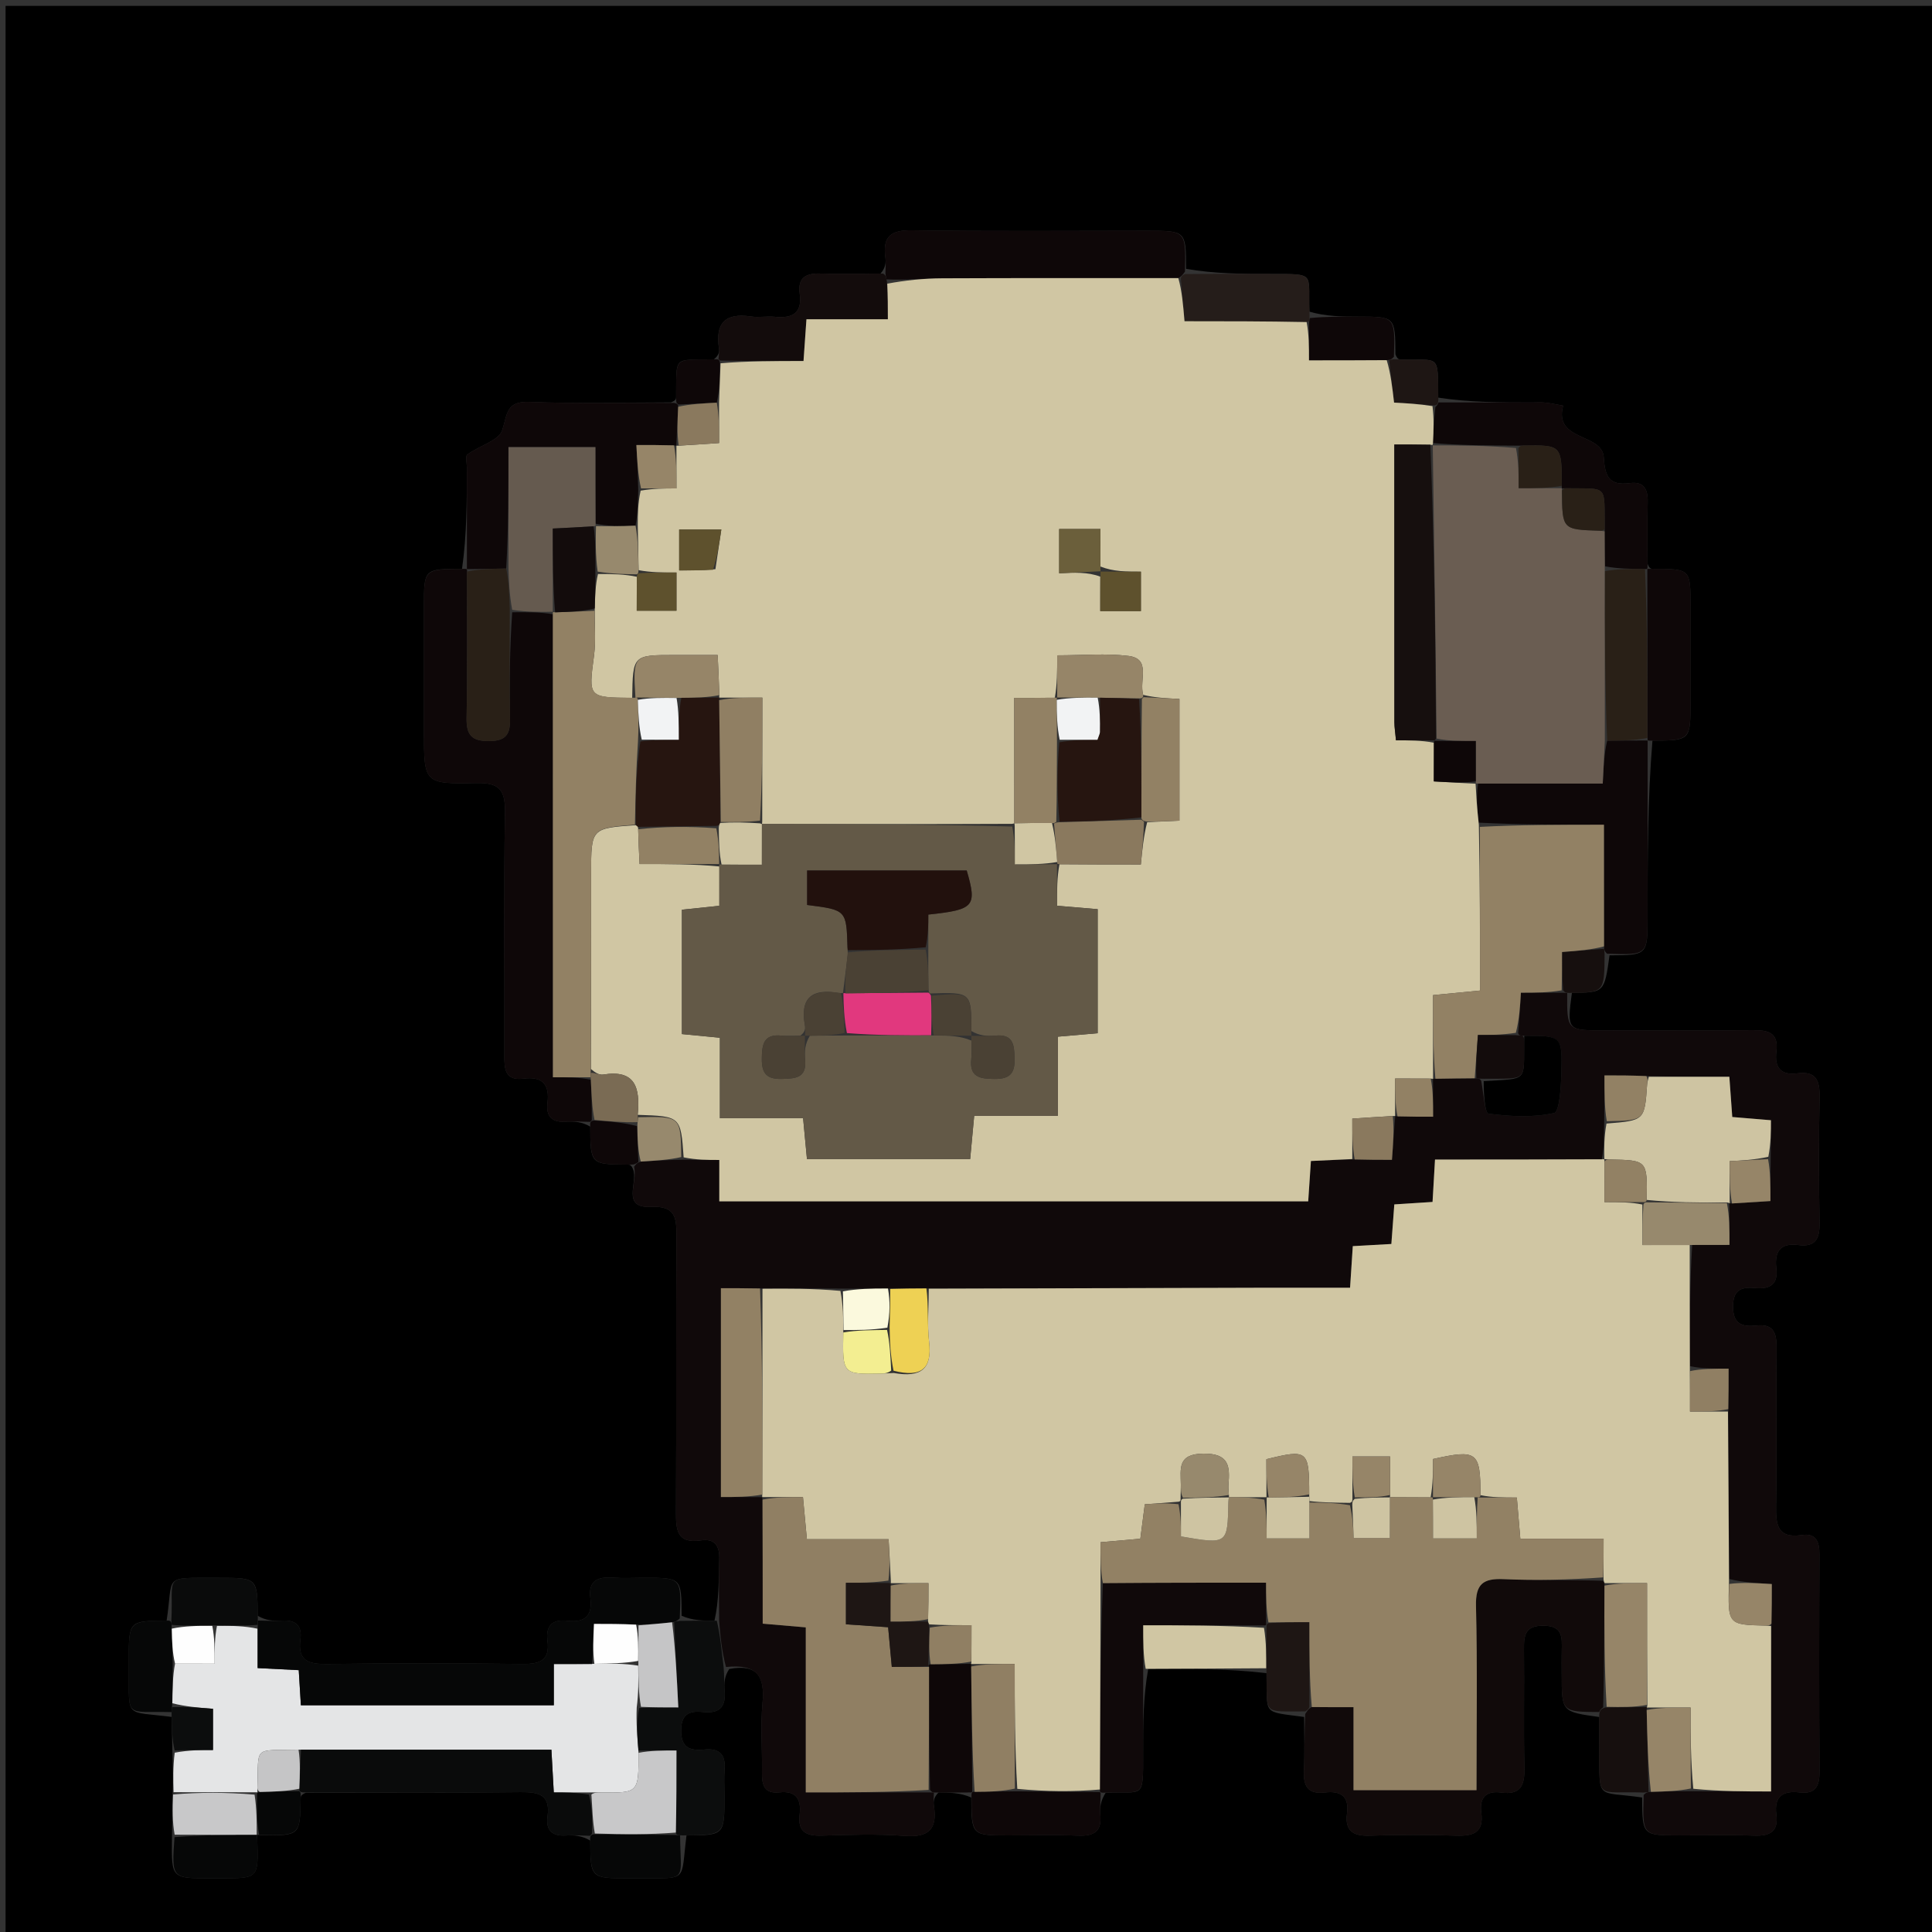 <svg version="1.1" id="Layer_1" xmlns="http://www.w3.org/2000/svg" xmlns:xlink="http://www.w3.org/1999/xlink" x="0px" y="0px"
	 width="100%" viewBox="0 0 360 360" enable-background="new 0 0 360 360" xml:space="preserve">
<rect x="0" y="0" width="360" height="360" fill="#333333" stroke="none"/>
<path fill="#000000" opacity="1" stroke="none" 
	d="
M203,361 
	C135.357,361 68.213,361 1.035,361 
	C1.035,241.065 1.035,121.13 1.035,1.097 
	C120.893,1.097 240.787,1.097 360.84,1.097 
	C360.84,121 360.84,241 360.84,361 
	C308.463,361 255.982,361 203,361 
M48.743,341.951 
	C55.907,342.059 55.906,342.059 56.023,335.09 
	C56.028,334.765 56.06,334.44 57.004,334.039 
	C70.334,334.025 83.666,334.095 96.995,333.938 
	C100.388,333.898 102.593,334.39 102.026,338.475 
	C101.676,341 102.834,342.191 105.452,342.015 
	C106.943,341.915 108.449,342.051 109.985,342.961 
	C110.028,349.999 110.028,349.999 117.239,350 
	C117.895,350 118.552,350.003 119.209,349.999 
	C128.345,349.946 126.806,350.756 127.919,342.01 
	C134.993,341.965 134.993,341.965 134.994,334.673 
	C134.994,333.016 134.885,331.351 135.016,329.705 
	C135.24,326.886 134.014,325.724 131.247,326.002 
	C128.562,326.271 126.861,325.688 126.92,322.327 
	C126.976,319.144 128.71,318.767 131.091,319.013 
	C134.198,319.333 135.3,317.914 135.014,314.963 
	C134.887,313.65 134.994,312.314 135.886,310.994 
	C141.123,310.002 142.547,312.407 142.086,317.318 
	C141.684,321.597 142.061,325.945 141.981,330.26 
	C141.939,332.576 142.409,334.289 145.215,333.98 
	C148.453,333.624 149.332,335.343 148.997,338.154 
	C148.618,341.338 150.236,342.126 153.116,342.04 
	C158.259,341.886 163.432,341.699 168.549,342.088 
	C173.026,342.428 174.699,340.847 174.018,336.497 
	C173.891,335.688 174.012,334.84 174.887,334.001 
	C176.909,334.017 178.931,334.032 180.982,334.94 
	C181.032,341.997 181.032,341.998 187.901,342 
	C192.229,342.001 196.562,341.877 200.883,342.041 
	C203.779,342.152 205.344,341.337 205.028,338.144 
	C204.898,336.833 205.1,335.488 206.026,334.057 
	C213.127,333.721 213.025,335.528 213.002,326.699 
	C212.988,321.445 213.012,316.191 213.953,310.994 
	C221.287,310.947 228.622,310.901 236.002,311.765 
	C236.166,319.701 235.058,318.865 243.004,319.93 
	C243.004,323.257 243.137,326.59 242.965,329.908 
	C242.812,332.832 243.731,334.379 246.883,334.001 
	C249.749,333.658 251.421,334.651 251,337.842 
	C250.557,341.192 252.139,342.168 255.317,342.05 
	C260.632,341.853 265.964,341.87 271.281,342.045 
	C274.467,342.149 276.528,341.544 276.012,337.744 
	C275.636,334.97 276.907,333.632 279.713,334.012 
	C283.469,334.521 284.123,332.538 284.049,329.313 
	C283.883,321.998 284.05,314.676 283.97,307.359 
	C283.942,304.747 284.141,302.903 287.598,302.92 
	C291.24,302.939 291.06,305.133 291.008,307.554 
	C290.976,309.05 291.002,310.548 291.003,312.045 
	C291.005,318.972 291.006,318.972 298.006,319.941 
	C298.007,321.897 298.005,323.853 298.012,325.809 
	C298.046,335.697 297.353,333.681 305.985,334.935 
	C306.033,341.995 306.033,341.996 312.909,341.997 
	C317.574,341.998 322.243,341.875 326.901,342.041 
	C329.827,342.145 331.412,341.268 330.993,338.115 
	C330.539,334.702 332.237,333.621 335.358,333.991 
	C338.257,334.335 339.052,332.864 339.035,330.159 
	C338.949,316.666 338.966,303.172 339.021,289.679 
	C339.031,287.288 338.432,285.63 335.699,286.036 
	C331.284,286.692 330.891,284.218 330.945,280.718 
	C331.096,270.892 330.937,261.062 331.035,251.234 
	C331.062,248.47 330.563,246.622 327.25,246.994 
	C324.533,247.298 322.859,246.652 322.924,243.287 
	C322.987,240.033 324.828,239.817 327.172,240.013 
	C329.893,240.24 331.338,239.242 330.992,236.35 
	C330.616,233.22 331.72,231.541 335.123,231.993 
	C338.286,232.414 339.094,230.807 339.043,227.894 
	C338.906,220.067 338.893,212.234 339.049,204.407 
	C339.11,201.328 338.38,199.54 334.923,199.999 
	C331.812,200.411 330.622,198.909 331.003,195.952 
	C331.469,192.339 329.394,191.924 326.468,191.961 
	C317.307,192.075 308.144,192.003 298.982,192.002 
	C291.976,192.001 291.976,191.999 292.903,184.998 
	C298.946,184.944 298.946,184.944 299.915,178.007 
	C306.999,177.982 306.998,177.982 307,170.725 
	C307.004,159.822 307.01,148.918 307.91,138.004 
	C314.999,137.986 314.999,137.986 315,130.724 
	C315,124.774 315.001,118.823 315,112.873 
	C314.998,106.018 314.997,106.018 308.003,105.997 
	C307.672,105.996 307.341,105.992 307.004,105.055 
	C307.001,101.243 306.923,97.428 307.024,93.618 
	C307.088,91.192 306.353,89.668 303.668,90.026 
	C299.883,90.531 299.053,88.837 298.843,85.241 
	C298.574,80.634 289.465,82.306 291.267,75.587 
	C290.153,75.391 289.045,75.143 287.924,75.019 
	C287.105,74.928 286.268,75.001 285.439,75 
	C279.637,74.994 273.835,74.988 267.989,74.092 
	C267.93,65.762 268.337,67.189 261.011,66.99 
	C260.689,66.982 260.368,66.931 260.018,66.014 
	C259.967,59.003 259.967,59.006 253.068,58.998 
	C250.075,58.995 247.082,58.975 243.996,58.075 
	C243.697,50.809 245.41,51.048 236.742,51.048 
	C231.497,51.049 226.251,51.009 221.002,50.091 
	C220.988,43.001 220.988,43 213.692,43 
	C199.112,43 184.529,43.136 169.953,42.911 
	C165.976,42.849 164.44,44.081 164.979,47.976 
	C165.114,48.951 164.99,49.961 164.053,50.992 
	C160.427,50.997 156.796,51.111 153.175,50.972 
	C150.411,50.866 148.572,51.5 149.016,54.74 
	C149.521,58.433 147.601,59.351 144.372,59.03 
	C142.903,58.885 141.379,59.191 139.929,58.972 
	C135.146,58.25 133.239,60.214 133.977,64.943 
	C134.076,65.579 133.915,66.256 133.007,66.975 
	C125.397,67.133 126.054,66.085 125.986,73.954 
	C125.984,74.287 125.964,74.62 125.021,74.983 
	C116.241,74.989 107.451,75.246 98.686,74.894 
	C94.296,74.718 94.558,77.107 93.593,80.135 
	C92.959,82.125 89.258,83.074 87.083,84.695 
	C86.68,84.995 87.002,86.275 87.001,87.104 
	C86.995,93.399 86.992,99.693 86.091,105.995 
	C79.003,106.015 79.002,106.015 79,112.854 
	C78.999,120.668 79,128.481 79,136.295 
	C79,145.923 79.004,146.117 88.735,145.908 
	C92.849,145.82 94.156,147.011 94.092,151.204 
	C93.858,166.329 94.026,181.459 93.976,196.587 
	C93.968,199.158 94.074,201.428 97.552,200.984 
	C101.088,200.532 102.444,202.069 102.017,205.513 
	C101.7,208.068 102.89,209.192 105.471,209.017 
	C106.959,208.916 108.461,209.027 109.988,209.928 
	C110.023,216.959 110.023,216.959 116.981,217.009 
	C117.304,217.012 117.627,217.024 117.982,217.924 
	C118.918,220.372 115.679,225.164 121.361,224.884 
	C125.839,224.663 126.069,226.894 126.049,230.315 
	C125.947,247.421 126.051,264.529 125.961,281.636 
	C125.943,284.997 126.071,287.699 130.595,287.028 
	C133.205,286.641 134.103,288.046 134.028,290.551 
	C133.913,294.367 134,298.19 133.128,302.007 
	C131.092,301.994 129.057,301.981 127.008,301.074 
	C126.98,294.003 126.98,294.003 120.14,294 
	C118.147,293.999 116.146,294.114 114.162,293.974 
	C111.333,293.776 109.583,294.572 110.004,297.8 
	C110.433,301.088 108.968,302.404 105.744,302.008 
	C102.969,301.668 101.639,302.909 102.014,305.711 
	C102.514,309.445 100.569,310.092 97.328,310.055 
	C85.205,309.917 73.079,309.901 60.956,310.063 
	C57.523,310.108 55.423,309.517 55.977,305.497 
	C56.327,302.965 55.137,301.806 52.545,301.984 
	C51.058,302.086 49.557,301.978 48.015,301.074 
	C47.963,294.005 47.963,294.005 40.788,294.004 
	C40.623,294.004 40.459,294.003 40.295,294.004 
	C30.126,294.024 32.369,293.438 31.047,301.989 
	C24.001,302.024 24.001,302.024 24,309.232 
	C24,309.889 23.997,310.545 24.001,311.202 
	C24.055,320.35 23.241,318.803 31.992,319.922 
	C32.028,322.026 32.063,324.13 32.131,327.089 
	C32.202,329.376 32.273,331.662 32.148,334.806 
	C32.129,337.135 32.109,339.465 32.038,342.717 
	C31.958,349.998 31.958,349.998 39.184,350 
	C39.85,350 40.515,350 41.181,350 
	C48.168,349.997 48.168,349.996 47.939,342.853 
	C47.928,342.521 47.88,342.19 47.877,341.913 
	C47.877,341.913 47.826,341.882 48.743,341.951 
z"/>
<path fill="#10090A" opacity="1" stroke="none" 
	d="
M292.026,185.022 
	C291.976,191.999 291.976,192.001 298.982,192.002 
	C308.144,192.003 317.307,192.075 326.468,191.961 
	C329.394,191.924 331.469,192.339 331.003,195.952 
	C330.622,198.909 331.812,200.411 334.923,199.999 
	C338.38,199.54 339.11,201.328 339.049,204.407 
	C338.893,212.234 338.906,220.067 339.043,227.894 
	C339.094,230.807 338.286,232.414 335.123,231.993 
	C331.72,231.541 330.616,233.22 330.992,236.35 
	C331.338,239.242 329.893,240.24 327.172,240.013 
	C324.828,239.817 322.987,240.033 322.924,243.287 
	C322.859,246.652 324.533,247.298 327.25,246.994 
	C330.563,246.622 331.062,248.47 331.035,251.234 
	C330.937,261.062 331.096,270.892 330.945,280.718 
	C330.891,284.218 331.284,286.692 335.699,286.036 
	C338.432,285.63 339.031,287.288 339.021,289.679 
	C338.966,303.172 338.949,316.666 339.035,330.159 
	C339.052,332.864 338.257,334.335 335.358,333.991 
	C332.237,333.621 330.539,334.702 330.993,338.115 
	C331.412,341.268 329.827,342.145 326.901,342.041 
	C322.243,341.875 317.574,341.998 312.909,341.997 
	C306.033,341.996 306.033,341.995 306.277,334.46 
	C306.773,333.962 306.976,333.939 307.615,333.883 
	C310.409,333.802 312.768,333.754 315.583,333.758 
	C320.607,333.81 325.174,333.81 330.015,333.81 
	C330.015,323.339 330.015,313.163 330.081,302.54 
	C330.147,299.851 330.147,297.61 330.147,295.165 
	C327.123,294.978 324.704,294.828 322.243,294.232 
	C322.127,283.529 322.052,273.273 322.037,262.57 
	C322.097,259.905 322.097,257.686 322.097,255.032 
	C319.208,255.032 317.093,255.032 314.915,254.564 
	C314.853,246.729 314.855,239.36 315.315,231.98 
	C317.85,231.969 319.924,231.969 322.265,231.969 
	C322.265,228.897 322.265,226.589 322.217,224.158 
	C322.17,224.034 322.301,224.264 322.732,224.245 
	C325.393,224.084 327.622,223.943 329.896,223.798 
	C329.896,220.851 329.896,218.401 329.942,215.512 
	C329.988,212.996 329.988,210.917 329.988,208.738 
	C327.254,208.511 325.04,208.327 322.782,208.139 
	C322.587,205.451 322.426,203.218 322.24,200.644 
	C317.012,200.644 312.12,200.644 306.787,200.515 
	C303.968,200.386 301.592,200.386 298.969,200.386 
	C298.969,203.772 298.969,206.375 298.912,209.41 
	C298.881,211.875 298.908,213.907 298.474,216.002 
	C287.798,216.065 277.584,216.065 267.392,216.065 
	C267.205,219.292 267.073,221.56 266.934,223.964 
	C264.385,224.128 262.145,224.272 259.809,224.423 
	C259.608,227.121 259.438,229.398 259.259,231.797 
	C256.754,231.938 254.488,232.065 252.073,232.201 
	C251.899,234.864 251.741,237.267 251.566,239.948 
	C246.288,239.948 241.329,239.936 236.369,239.949 
	C215.269,240.006 194.169,240.069 172.621,240.076 
	C170.079,240.071 167.985,240.121 165.457,240.097 
	C162.368,240.082 159.713,240.141 156.595,240.114 
	C151.448,240.066 146.763,240.103 141.624,240.089 
	C138.914,240.037 136.657,240.037 134.33,240.037 
	C134.33,253.311 134.33,265.981 134.33,278.95 
	C137.114,278.95 139.577,278.95 142.019,278.974 
	C141.998,278.997 142.048,278.96 142.084,279.43 
	C142.119,287.454 142.119,295.007 142.119,302.546 
	C145.178,302.809 147.419,303.002 150.147,303.237 
	C150.147,313.596 150.147,323.619 150.147,333.987 
	C158.101,333.987 165.532,333.987 173.227,333.992 
	C173.667,334.001 173.843,334.005 174.019,334.01 
	C174.012,334.84 173.891,335.688 174.018,336.497 
	C174.699,340.847 173.026,342.428 168.549,342.088 
	C163.432,341.699 158.259,341.886 153.116,342.04 
	C150.236,342.126 148.618,341.338 148.997,338.154 
	C149.332,335.343 148.453,333.624 145.215,333.98 
	C142.409,334.289 141.939,332.576 141.981,330.26 
	C142.061,325.945 141.684,321.597 142.086,317.318 
	C142.547,312.407 141.123,310.002 135.279,310.623 
	C134.448,307.505 134.225,304.757 134.002,302.01 
	C134,298.19 133.913,294.367 134.028,290.551 
	C134.103,288.046 133.205,286.641 130.595,287.028 
	C126.071,287.699 125.943,284.997 125.961,281.636 
	C126.051,264.529 125.947,247.421 126.049,230.315 
	C126.069,226.894 125.839,224.663 121.361,224.884 
	C115.679,225.164 118.918,220.372 118.147,217.418 
	C118.545,216.812 118.76,216.682 119.398,216.443 
	C122.218,216.255 124.598,216.147 127.421,216.091 
	C129.799,216.142 131.735,216.142 134.031,216.142 
	C134.031,219.02 134.031,221.285 134.031,223.851 
	C170.788,223.851 207.176,223.851 243.765,223.851 
	C243.936,221.298 244.098,218.89 244.269,216.334 
	C247.048,216.204 249.514,216.088 252.423,216.043 
	C254.942,216.115 257.018,216.115 259.368,216.115 
	C259.592,213.095 259.782,210.534 259.977,207.963 
	C259.981,207.953 259.958,207.947 260.406,208.016 
	C262.866,208.085 264.878,208.085 267.037,208.085 
	C267.037,205.206 267.037,203.118 267.018,201.016 
	C267,201.001 267.031,201.037 267.463,201.008 
	C270.194,200.958 272.493,200.938 275.101,200.948 
	C275.615,200.992 275.821,201.006 276.018,201.464 
	C276.452,203.866 276.686,207.429 277.373,207.518 
	C281.417,208.044 285.682,208.273 289.601,207.393 
	C290.581,207.172 290.874,202.512 290.942,199.878 
	C291.119,192.998 291,192.995 283.716,192.988 
	C283.197,192.948 282.99,192.929 282.885,192.479 
	C283.115,189.834 283.242,187.62 283.394,184.971 
	C286.138,184.971 288.533,184.971 291.202,184.985 
	C291.66,185.006 291.843,185.014 292.026,185.022 
z"/>
<path fill="#E4E5E6" opacity="1" stroke="none" 
	d="
M32.344,333.949 
	C32.273,331.662 32.202,329.376 32.557,326.589 
	C35.227,326.088 37.47,326.088 39.688,326.088 
	C39.688,323.138 39.688,320.771 39.688,318.409 
	C36.942,318.19 34.511,317.996 32.113,317.371 
	C32.158,314.619 32.17,312.299 32.618,309.99 
	C35.164,310.002 37.273,310.002 39.992,310.002 
	C39.992,307.277 39.992,305.165 40.428,302.956 
	C43.238,302.917 45.613,302.976 47.997,303.486 
	C48.006,306.197 48.006,308.458 48.006,310.821 
	C50.891,310.967 53.277,311.087 55.666,311.208 
	C55.822,313.767 55.949,315.835 56.066,317.754 
	C71.934,317.754 87.416,317.754 103.195,317.754 
	C103.195,315.084 103.195,312.818 103.195,310.066 
	C105.771,310.066 108.052,310.066 110.758,310.028 
	C113.75,309.968 116.317,309.946 118.924,310.368 
	C118.972,313.187 118.979,315.561 118.644,318.161 
	C118.524,320.983 118.747,323.579 118.979,326.612 
	C119,334.083 119,334.083 112.011,333.998 
	C111.346,333.99 110.681,333.994 109.563,333.995 
	C107.175,333.998 105.241,333.998 103.188,333.998 
	C103.03,331.149 102.898,328.763 102.747,326.039 
	C86.895,326.039 71.487,326.039 55.628,326.022 
	C47,326.204 48.253,325.265 47.963,332.962 
	C47.951,333.286 47.962,333.61 47.968,333.963 
	C47.974,333.992 47.923,333.962 47.462,333.963 
	C42.115,333.958 37.23,333.954 32.344,333.949 
z"/>
<path fill="#0E0708" opacity="1" stroke="none" 
	d="
M109.957,209.042 
	C108.461,209.027 106.959,208.916 105.471,209.017 
	C102.89,209.192 101.7,208.068 102.017,205.513 
	C102.444,202.069 101.088,200.532 97.552,200.984 
	C94.074,201.428 93.968,199.158 93.976,196.587 
	C94.026,181.459 93.858,166.329 94.092,151.204 
	C94.156,147.011 92.849,145.82 88.735,145.908 
	C79.004,146.117 79,145.923 79,136.295 
	C79,128.481 78.999,120.668 79,112.854 
	C79.002,106.015 79.003,106.015 86.553,106.006 
	C87.016,106.016 87.043,106.043 87.029,106.506 
	C87.01,115.899 87.113,124.83 86.942,133.755 
	C86.88,136.954 87.876,138.12 91.167,138.093 
	C94.336,138.066 95.096,136.77 95.036,133.906 
	C94.897,127.295 94.992,120.679 95.44,114.085 
	C98.273,114.066 100.66,114.029 103.039,114.46 
	C103.031,143.35 103.031,171.77 103.031,200.738 
	C105.773,200.738 107.904,200.738 110.093,201.187 
	C110.225,203.967 110.296,206.297 110.266,208.732 
	C110.163,208.835 109.957,209.042 109.957,209.042 
z"/>
<path fill="#110A0A" opacity="1" stroke="none" 
	d="
M297.993,319.009 
	C291.006,318.972 291.005,318.972 291.003,312.045 
	C291.002,310.548 290.976,309.05 291.008,307.554 
	C291.06,305.133 291.24,302.939 287.598,302.92 
	C284.141,302.903 283.942,304.747 283.97,307.359 
	C284.05,314.676 283.883,321.998 284.049,329.313 
	C284.123,332.538 283.469,334.521 279.713,334.012 
	C276.907,333.632 275.636,334.97 276.012,337.744 
	C276.528,341.544 274.467,342.149 271.281,342.045 
	C265.964,341.87 260.632,341.853 255.317,342.05 
	C252.139,342.168 250.557,341.192 251,337.842 
	C251.421,334.651 249.749,333.658 246.883,334.001 
	C243.731,334.379 242.812,332.832 242.965,329.908 
	C243.137,326.59 243.004,323.257 243.216,319.362 
	C243.703,318.614 243.889,318.367 244.436,318.082 
	C247.14,318.11 249.395,318.11 252.21,318.11 
	C252.21,323.739 252.21,328.63 252.21,333.569 
	C260.154,333.569 267.523,333.569 275.124,333.569 
	C275.124,321.849 275.305,310.545 275.029,299.252 
	C274.929,295.165 276.343,294.08 280.171,294.251 
	C286.313,294.526 292.475,294.365 298.704,294.552 
	C298.779,294.716 299.02,294.985 298.971,295.452 
	C298.926,303.286 298.93,310.652 298.725,318.129 
	C298.264,318.442 298.089,318.699 297.993,319.009 
z"/>
<path fill="#060707" opacity="1" stroke="none" 
	d="
M110.333,310.066 
	C108.052,310.066 105.771,310.066 103.195,310.066 
	C103.195,312.818 103.195,315.084 103.195,317.754 
	C87.416,317.754 71.934,317.754 56.066,317.754 
	C55.949,315.835 55.822,313.767 55.666,311.208 
	C53.277,311.087 50.891,310.967 48.006,310.821 
	C48.006,308.458 48.006,306.197 48.014,303.218 
	C48.035,302.321 48.049,302.142 48.063,301.964 
	C49.557,301.978 51.058,302.086 52.545,301.984 
	C55.137,301.806 56.327,302.965 55.977,305.497 
	C55.423,309.517 57.523,310.108 60.956,310.063 
	C73.079,309.901 85.205,309.917 97.328,310.055 
	C100.569,310.092 102.514,309.445 102.014,305.711 
	C101.639,302.909 102.969,301.668 105.744,302.008 
	C108.968,302.404 110.433,301.088 110.004,297.8 
	C109.583,294.572 111.333,293.776 114.162,293.974 
	C116.146,294.114 118.147,293.999 120.14,294 
	C126.98,294.003 126.98,294.003 126.661,301.572 
	C126.081,302.113 125.847,302.157 125.242,302.294 
	C122.905,302.546 120.939,302.704 118.537,302.726 
	C115.677,302.591 113.253,302.591 110.678,302.591 
	C110.546,305.453 110.44,307.76 110.333,310.066 
z"/>
<path fill="#0E0708" opacity="1" stroke="none" 
	d="
M87.002,106.002 
	C86.992,99.693 86.995,93.399 87.001,87.104 
	C87.002,86.275 86.68,84.995 87.083,84.695 
	C89.258,83.074 92.959,82.125 93.593,80.135 
	C94.558,77.107 94.296,74.718 98.686,74.894 
	C107.451,75.246 116.241,74.989 125.598,75.076 
	C126.175,75.169 126.398,75.384 126.369,75.797 
	C126.234,78.481 126.128,80.751 126.019,83.036 
	C126.016,83.051 126.045,83.06 125.602,82.99 
	C123.196,82.921 121.234,82.921 118.582,82.921 
	C118.736,85.897 118.868,88.449 118.929,91.422 
	C118.851,93.828 118.843,95.812 118.422,97.946 
	C115.671,98.08 113.334,98.065 110.972,97.58 
	C110.946,92.531 110.946,87.951 110.946,83.321 
	C105.167,83.321 100.285,83.321 94.747,83.321 
	C94.747,91.073 94.747,98.491 94.327,105.94 
	C91.619,105.996 89.331,106.019 87.043,106.043 
	C87.043,106.043 87.016,106.016 87.002,106.002 
z"/>
<path fill="#10090A" opacity="1" stroke="none" 
	d="
M213.019,310.937 
	C213.012,316.191 212.988,321.445 213.002,326.699 
	C213.025,335.528 213.127,333.721 205.527,334.048 
	C205.028,334.04 204.914,333.911 204.95,333.449 
	C205.012,320.351 205.039,307.714 205.502,294.992 
	C215.821,294.908 225.705,294.908 235.913,294.908 
	C235.913,297.436 235.913,299.9 235.921,302.502 
	C235.929,302.64 236.023,302.9 235.554,302.875 
	C227.721,302.849 220.358,302.849 213.019,302.849 
	C213.019,306.002 213.019,308.47 213.019,310.937 
z"/>
<path fill="#0E0708" opacity="1" stroke="none" 
	d="
M164.985,50.955 
	C164.99,49.961 165.114,48.951 164.979,47.976 
	C164.44,44.081 165.976,42.849 169.953,42.911 
	C184.529,43.136 199.112,43 213.692,43 
	C220.988,43 220.988,43.001 220.797,50.619 
	C220.309,51.288 220.123,51.51 219.563,51.82 
	C204.598,51.83 190.104,51.794 175.611,51.86 
	C172.145,51.875 168.68,52.23 165.156,52.061 
	C165.06,51.447 165.022,51.201 164.985,50.955 
z"/>
<path fill="#0E0708" opacity="1" stroke="none" 
	d="
M307.015,138.015 
	C307.01,148.918 307.004,159.822 307,170.725 
	C306.998,177.982 306.999,177.982 299.442,177.706 
	C298.946,177.201 298.923,176.998 298.885,176.341 
	C298.87,168.531 298.87,161.174 298.87,153.679 
	C290.803,153.679 283.256,153.679 275.528,153.289 
	C275.214,150.603 275.081,148.307 275.422,146.008 
	C283.389,146.006 290.884,146.006 298.648,146.006 
	C298.801,142.862 298.918,140.439 299.476,138.008 
	C302.266,137.988 304.616,137.977 306.978,137.978 
	C306.99,137.99 307.015,138.015 307.015,138.015 
z"/>
<path fill="#0A0B0B" opacity="1" stroke="none" 
	d="
M56.079,326.039 
	C71.487,326.039 86.895,326.039 102.747,326.039 
	C102.898,328.763 103.03,331.149 103.188,333.998 
	C105.241,333.998 107.175,333.998 109.745,334.387 
	C110.392,337.033 110.404,339.291 110.302,341.684 
	C110.188,341.819 109.948,342.08 109.948,342.08 
	C108.449,342.051 106.943,341.915 105.452,342.015 
	C102.834,342.191 101.676,341 102.026,338.475 
	C102.593,334.39 100.388,333.898 96.995,333.938 
	C83.666,334.095 70.334,334.025 56.455,333.984 
	C55.907,333.929 55.749,333.735 55.771,333.31 
	C55.888,330.603 55.984,328.321 56.079,326.039 
z"/>
<path fill="#0E0708" opacity="1" stroke="none" 
	d="
M268.033,74.982 
	C273.835,74.988 279.637,74.994 285.439,75 
	C286.268,75.001 287.105,74.928 287.924,75.019 
	C289.045,75.143 290.153,75.391 291.267,75.587 
	C289.465,82.306 298.574,80.634 298.843,85.241 
	C299.053,88.837 299.883,90.531 303.668,90.026 
	C306.353,89.668 307.088,91.192 307.024,93.618 
	C306.923,97.428 307.001,101.243 306.994,105.536 
	C306.983,106.017 306.956,106.044 306.521,106.035 
	C303.762,106.003 301.438,105.98 299.076,105.524 
	C299.025,103.061 299.011,101.032 299.008,98.554 
	C298.91,90.201 299.79,91.098 292.011,90.98 
	C291.687,90.975 291.362,90.975 291.02,90.988 
	C291.002,91.002 291.026,90.964 291.021,90.519 
	C290.997,82.924 290.997,82.923 283.879,83.022 
	C283.552,83.026 283.226,83.05 282.439,83.038 
	C276.947,83.001 271.916,82.991 266.976,82.55 
	C267.139,80.066 267.21,78.013 267.46,75.844 
	C267.834,75.514 267.966,75.265 268.033,74.982 
z"/>
<path fill="#0C0D0D" opacity="1" stroke="none" 
	d="
M125.613,302.2 
	C125.847,302.157 126.081,302.113 126.668,302.019 
	C129.057,301.981 131.092,301.994 133.565,302.008 
	C134.225,304.757 134.448,307.505 134.833,310.621 
	C134.994,312.314 134.887,313.65 135.014,314.963 
	C135.3,317.914 134.198,319.333 131.091,319.013 
	C128.71,318.767 126.976,319.144 126.92,322.327 
	C126.861,325.688 128.562,326.271 131.247,326.002 
	C134.014,325.724 135.24,326.886 135.016,329.705 
	C134.885,331.351 134.994,333.016 134.994,334.673 
	C134.993,341.965 134.993,341.965 127.17,341.998 
	C126.221,341.965 126.021,341.944 125.935,341.472 
	C126.05,336.144 126.05,331.267 126.05,326.175 
	C123.467,326.175 121.219,326.175 118.97,326.175 
	C118.747,323.579 118.524,320.983 119.095,318.269 
	C121.825,318.15 123.761,318.15 126.392,318.15 
	C126.121,312.582 125.867,307.391 125.613,302.2 
z"/>
<path fill="#130C0C" opacity="1" stroke="none" 
	d="
M164.519,50.974 
	C165.022,51.201 165.06,51.447 165.27,52.491 
	C165.442,55.213 165.442,57.136 165.442,59.492 
	C159.996,59.492 155.226,59.492 150.269,59.492 
	C150.072,62.301 149.905,64.683 149.724,67.268 
	C144.27,67.268 139.282,67.268 134.187,67.183 
	C134.079,67.098 133.875,66.914 133.875,66.914 
	C133.915,66.256 134.076,65.579 133.977,64.943 
	C133.239,60.214 135.146,58.25 139.929,58.972 
	C141.379,59.191 142.903,58.885 144.372,59.03 
	C147.601,59.351 149.521,58.433 149.016,54.74 
	C148.572,51.5 150.411,50.866 153.175,50.972 
	C156.796,51.111 160.427,50.997 164.519,50.974 
z"/>
<path fill="#0E0708" opacity="1" stroke="none" 
	d="
M306.997,106.003 
	C307.341,105.992 307.672,105.996 308.003,105.997 
	C314.997,106.018 314.998,106.018 315,112.873 
	C315.001,118.823 315,124.774 315,130.724 
	C314.999,137.986 314.999,137.986 307.462,138.009 
	C307.015,138.015 306.99,137.99 306.987,137.513 
	C306.975,126.706 306.965,116.375 306.956,106.044 
	C306.956,106.044 306.983,106.017 306.997,106.003 
z"/>
<path fill="#251D1A" opacity="1" stroke="none" 
	d="
M220.034,51.812 
	C220.123,51.51 220.309,51.288 220.799,51.068 
	C226.251,51.009 231.497,51.049 236.742,51.048 
	C245.41,51.048 243.697,50.809 244.012,58.823 
	C243.988,59.773 243.949,59.973 243.468,60.015 
	C235.652,59.858 228.276,59.858 220.715,59.858 
	C220.444,56.661 220.239,54.236 220.034,51.812 
z"/>
<path fill="#0E0708" opacity="1" stroke="none" 
	d="
M205.09,334.099 
	C205.1,335.488 204.898,336.833 205.028,338.144 
	C205.344,341.337 203.779,342.152 200.883,342.041 
	C196.562,341.877 192.229,342.001 187.901,342 
	C181.032,341.998 181.032,341.997 181.023,334.439 
	C181.063,333.938 181.171,333.83 181.607,333.881 
	C184.406,333.866 186.768,333.8 189.587,333.778 
	C195,333.851 199.957,333.881 204.914,333.911 
	C204.914,333.911 205.028,334.04 205.09,334.099 
z"/>
<path fill="#0E0708" opacity="1" stroke="none" 
	d="
M174.453,334.006 
	C173.843,334.005 173.667,334.001 173.298,333.529 
	C173.109,325.576 173.114,318.091 173.088,310.482 
	C173.057,310.359 172.969,310.119 173.414,310.113 
	C176.22,310.092 178.582,310.078 180.972,310.032 
	C181,310.001 180.937,310.056 180.967,310.521 
	C181.055,318.6 181.113,326.215 181.171,333.83 
	C181.171,333.83 181.063,333.938 181.008,333.993 
	C178.931,334.032 176.909,334.017 174.453,334.006 
z"/>
<path fill="#D0C6A3" opacity="1" stroke="none" 
	d="
M213.486,310.966 
	C213.019,308.47 213.019,306.002 213.019,302.849 
	C220.358,302.849 227.721,302.849 235.527,303.319 
	C235.966,306.144 235.961,308.499 235.957,310.854 
	C228.622,310.901 221.287,310.947 213.486,310.966 
z"/>
<path fill="#0A0B0B" opacity="1" stroke="none" 
	d="
M48.039,301.519 
	C48.049,302.142 48.035,302.321 48.005,302.767 
	C45.613,302.976 43.238,302.917 39.993,302.861 
	C36.753,302.922 34.384,302.982 31.996,302.77 
	C31.961,302.32 31.946,302.14 31.931,301.96 
	C32.369,293.438 30.126,294.024 40.295,294.004 
	C40.459,294.003 40.623,294.004 40.788,294.004 
	C47.963,294.005 47.963,294.005 48.039,301.519 
z"/>
<path fill="#160F0E" opacity="1" stroke="none" 
	d="
M297.999,319.475 
	C298.089,318.699 298.264,318.442 299.167,318.154 
	C302.153,318.102 304.49,318.135 306.912,318.085 
	C306.998,318.002 306.832,318.174 306.836,318.629 
	C306.953,324.028 307.066,328.972 307.179,333.917 
	C306.976,333.939 306.773,333.962 306.264,334.014 
	C297.353,333.681 298.046,335.697 298.012,325.809 
	C298.005,323.853 298.007,321.897 297.999,319.475 
z"/>
<path fill="#060707" opacity="1" stroke="none" 
	d="
M31.489,301.974 
	C31.946,302.14 31.961,302.32 31.988,303.205 
	C32.06,305.933 32.121,307.956 32.182,309.978 
	C32.17,312.299 32.158,314.619 32.078,317.676 
	C31.992,318.618 31.975,318.822 31.958,319.026 
	C23.241,318.803 24.055,320.35 24.001,311.202 
	C23.997,310.545 24,309.889 24,309.232 
	C24.001,302.024 24.001,302.024 31.489,301.974 
z"/>
<path fill="#1E1614" opacity="1" stroke="none" 
	d="
M235.979,311.309 
	C235.961,308.499 235.966,306.144 235.997,303.344 
	C236.023,302.9 235.929,302.64 236.371,302.453 
	C239.034,302.266 241.256,302.266 243.987,302.266 
	C243.987,307.997 243.987,313.026 243.987,318.055 
	C243.889,318.367 243.703,318.614 243.217,318.895 
	C235.058,318.865 236.166,319.701 235.979,311.309 
z"/>
<path fill="#060707" opacity="1" stroke="none" 
	d="
M125.821,341.922 
	C126.021,341.944 126.221,341.965 126.723,342.011 
	C126.806,350.756 128.345,349.946 119.209,349.999 
	C118.552,350.003 117.895,350 117.239,350 
	C110.028,349.999 110.028,349.999 109.967,342.521 
	C109.948,342.08 110.188,341.819 110.73,341.787 
	C116.122,341.81 120.972,341.866 125.821,341.922 
z"/>
<path fill="#0E0708" opacity="1" stroke="none" 
	d="
M243.909,60.173 
	C243.949,59.973 243.988,59.773 244.059,59.267 
	C247.082,58.975 250.075,58.995 253.068,58.998 
	C259.967,59.006 259.967,59.003 259.732,66.491 
	C259.248,67.003 259.05,67.037 258.395,67.11 
	C253.329,67.149 248.718,67.149 243.909,67.149 
	C243.909,64.456 243.909,62.314 243.909,60.173 
z"/>
<path fill="#060707" opacity="1" stroke="none" 
	d="
M47.85,341.859 
	C47.88,342.19 47.928,342.521 47.939,342.853 
	C48.168,349.996 48.168,349.997 41.181,350 
	C40.515,350 39.85,350 39.184,350 
	C31.958,349.998 31.958,349.998 32.52,342.328 
	C37.951,341.913 42.9,341.886 47.85,341.859 
z"/>
<path fill="#C8C8C9" opacity="1" stroke="none" 
	d="
M47.864,341.886 
	C42.9,341.886 37.951,341.913 32.546,341.867 
	C32.109,339.465 32.129,337.135 32.246,334.377 
	C37.23,333.954 42.115,333.958 47.435,334.404 
	C47.856,337.19 47.841,339.536 47.826,341.882 
	C47.826,341.882 47.877,341.913 47.864,341.886 
z"/>
<path fill="#1E1614" opacity="1" stroke="none" 
	d="
M258.852,67.072 
	C259.05,67.037 259.248,67.003 259.747,66.934 
	C260.368,66.931 260.689,66.982 261.011,66.99 
	C268.337,67.189 267.93,65.762 268.011,74.537 
	C267.966,75.265 267.834,75.514 267.1,75.558 
	C264.314,75.265 262.065,75.143 259.764,75.019 
	C259.438,72.181 259.145,69.626 258.852,67.072 
z"/>
<path fill="#0E0708" opacity="1" stroke="none" 
	d="
M118.959,216.523 
	C118.76,216.682 118.545,216.812 118.13,216.972 
	C117.627,217.024 117.304,217.012 116.981,217.009 
	C110.023,216.959 110.023,216.959 109.973,209.485 
	C109.957,209.042 110.163,208.835 110.675,208.784 
	C113.696,208.955 116.205,209.177 118.702,209.835 
	C118.779,212.355 118.869,214.439 118.959,216.523 
z"/>
<path fill="#160F0E" opacity="1" stroke="none" 
	d="
M298.9,176.794 
	C298.923,176.998 298.946,177.201 298.993,177.711 
	C298.946,184.944 298.946,184.944 292.464,185.01 
	C291.843,185.014 291.66,185.006 291.268,184.546 
	C291.059,181.851 291.059,179.608 291.059,177.392 
	C294.274,177.147 296.587,176.97 298.9,176.794 
z"/>
<path fill="#060707" opacity="1" stroke="none" 
	d="
M48.285,341.916 
	C47.841,339.536 47.856,337.19 47.897,334.403 
	C47.923,333.962 47.974,333.992 48.403,333.937 
	C51.138,333.832 53.443,333.784 55.749,333.735 
	C55.749,333.735 55.907,333.929 55.993,334.022 
	C56.06,334.44 56.028,334.765 56.023,335.09 
	C55.906,342.059 55.907,342.059 48.285,341.916 
z"/>
<path fill="#0C0D0D" opacity="1" stroke="none" 
	d="
M31.975,319.474 
	C31.975,318.822 31.992,318.618 32.045,318.108 
	C34.511,317.996 36.942,318.19 39.688,318.409 
	C39.688,320.771 39.688,323.138 39.688,326.088 
	C37.47,326.088 35.227,326.088 32.541,326.161 
	C32.063,324.13 32.028,322.026 31.975,319.474 
z"/>
<path fill="#0E0708" opacity="1" stroke="none" 
	d="
M126.063,75.061 
	C125.964,74.62 125.984,74.287 125.986,73.954 
	C126.054,66.085 125.397,67.133 133.441,66.945 
	C133.875,66.914 134.079,67.098 134.155,67.608 
	C134.151,70.408 134.069,72.699 133.56,75.03 
	C130.887,75.176 128.643,75.28 126.398,75.384 
	C126.398,75.384 126.175,75.169 126.063,75.061 
z"/>
<path fill="#D0C6A3" opacity="1" stroke="none" 
	d="
M133.988,74.989 
	C134.069,72.699 134.151,70.408 134.263,67.693 
	C139.282,67.268 144.27,67.268 149.724,67.268 
	C149.905,64.683 150.072,62.301 150.269,59.492 
	C155.226,59.492 159.996,59.492 165.442,59.492 
	C165.442,57.136 165.442,55.213 165.328,52.859 
	C168.68,52.23 172.145,51.875 175.611,51.86 
	C190.104,51.794 204.598,51.83 219.563,51.82 
	C220.239,54.236 220.444,56.661 220.715,59.858 
	C228.276,59.858 235.652,59.858 243.468,60.015 
	C243.909,62.314 243.909,64.456 243.909,67.149 
	C248.718,67.149 253.329,67.149 258.395,67.11 
	C259.145,69.626 259.438,72.181 259.764,75.019 
	C262.065,75.143 264.314,75.265 266.922,75.673 
	C267.21,78.013 267.139,80.066 267.014,82.556 
	C266.961,82.993 266.972,82.915 266.529,82.871 
	C263.996,82.827 261.905,82.827 259.813,82.827 
	C259.813,100.49 259.809,117.531 259.824,134.572 
	C259.825,135.522 259.987,136.473 260.122,137.95 
	C262.638,137.95 264.922,137.95 267.189,138.395 
	C267.172,141.046 267.172,143.253 267.172,145.603 
	C270.2,145.779 272.599,145.918 275,146.031 
	C275.002,146.004 274.949,146.01 274.949,146.01 
	C275.081,148.307 275.214,150.603 275.561,153.688 
	C275.776,164.517 275.776,174.558 275.776,184.577 
	C272.055,184.937 269.809,185.154 267.031,185.422 
	C267.031,190.815 267.031,195.926 267.031,201.037 
	C267.031,201.037 267,201.001 266.571,200.982 
	C264.224,200.963 262.305,200.963 259.958,200.963 
	C259.958,203.732 259.958,205.84 259.958,207.947 
	C259.958,207.947 259.981,207.953 259.532,207.955 
	C256.88,208.106 254.677,208.256 251.98,208.439 
	C251.98,211.197 251.98,213.584 251.98,215.972 
	C249.514,216.088 247.048,216.204 244.269,216.334 
	C244.098,218.89 243.936,221.298 243.765,223.851 
	C207.176,223.851 170.788,223.851 134.031,223.851 
	C134.031,221.285 134.031,219.02 134.031,216.142 
	C131.735,216.142 129.799,216.142 127.388,215.653 
	C126.844,208.003 126.844,208.003 118.825,207.736 
	C119.339,202.511 118.268,199.272 112.401,200.228 
	C111.678,200.346 110.855,199.848 110.105,199.191 
	C110.136,186.748 110.136,174.75 110.145,162.752 
	C110.151,154.339 110.155,154.339 118.478,153.755 
	C118.645,153.845 118.949,154.072 118.912,154.516 
	C118.971,156.876 119.065,158.79 119.175,160.999 
	C124.499,160.999 129.281,160.999 134.05,161.451 
	C134.036,164.171 134.036,166.44 134.036,168.783 
	C131.288,169.071 129.209,169.288 127.067,169.513 
	C127.067,177.44 127.067,184.99 127.067,192.683 
	C129.48,192.917 131.554,193.117 134.145,193.368 
	C134.145,198.39 134.145,203.128 134.145,208.358 
	C139.616,208.358 144.541,208.358 149.645,208.358 
	C149.917,211.231 150.142,213.62 150.364,215.969 
	C160.727,215.969 170.634,215.969 180.776,215.969 
	C181.026,213.287 181.249,210.892 181.526,207.911 
	C186.754,207.911 191.634,207.911 197.115,207.911 
	C197.115,202.568 197.115,197.851 197.115,193.169 
	C199.995,192.92 202.251,192.724 204.534,192.526 
	C204.534,184.554 204.534,177.011 204.534,169.412 
	C201.828,169.183 199.578,168.993 196.956,168.772 
	C196.956,165.924 196.956,163.454 197.416,161.035 
	C202.741,161.085 207.605,161.085 212.58,161.085 
	C212.834,158.423 213.083,155.819 213.76,153.194 
	C215.964,153.094 217.739,153.015 219.772,152.923 
	C219.772,145.189 219.772,137.86 219.772,130.243 
	C217.308,130.118 215.195,130.011 213.008,129.48 
	C212.235,126.666 214.565,122.744 210.246,122.219 
	C206.07,121.712 201.783,122.109 196.996,122.109 
	C196.996,125.13 196.996,127.561 196.546,130.017 
	C193.87,130.042 191.642,130.042 188.988,130.042 
	C188.988,138.336 188.988,145.882 189.003,153.426 
	C189.017,153.424 189.048,153.42 188.587,153.511 
	C172.734,153.578 157.343,153.554 141.965,153.544 
	C141.979,153.558 142.008,153.57 142.029,153.066 
	C142.049,145.201 142.049,137.841 142.049,129.991 
	C138.881,129.991 136.445,129.991 134.008,129.989 
	C134.007,129.986 134.019,129.977 134.042,129.529 
	C133.956,126.85 133.848,124.619 133.724,122.053 
	C130.673,122.053 128.206,122.053 125.739,122.053 
	C117.924,122.054 117.924,122.054 117.799,130.044 
	C109.551,129.966 109.651,129.979 110.692,122.116 
	C111.053,119.388 110.784,116.577 110.823,113.38 
	C110.895,110.971 110.947,108.985 111.427,106.96 
	C114.13,106.953 116.405,106.985 118.663,107.471 
	C118.645,109.836 118.645,111.746 118.645,113.797 
	C121.508,113.797 123.707,113.797 126.051,113.797 
	C126.051,111.39 126.051,109.337 126.051,106.68 
	C123.51,106.68 121.263,106.68 118.997,106.243 
	C118.931,103.137 118.883,100.467 118.836,97.797 
	C118.843,95.812 118.851,93.828 119.375,91.426 
	C121.803,91.009 123.713,91.009 126.045,91.009 
	C126.045,87.901 126.045,85.48 126.045,83.06 
	C126.045,83.06 126.016,83.051 126.464,83.047 
	C129.121,82.89 131.329,82.738 133.988,82.555 
	C133.988,79.782 133.988,77.385 133.988,74.989 
M205.016,107.443 
	C205.016,109.541 205.016,111.638 205.016,113.865 
	C207.847,113.865 210.081,113.865 212.592,113.865 
	C212.592,111.359 212.592,109.14 212.592,106.522 
	C209.897,106.522 207.459,106.522 205.054,105.565 
	C205.054,103.314 205.054,101.063 205.054,98.569 
	C202.117,98.569 199.755,98.569 197.361,98.569 
	C197.361,101.42 197.361,103.917 197.361,106.825 
	C200.224,106.684 202.657,106.564 205.016,107.443 
M133.307,106.06 
	C133.654,103.728 134.002,101.396 134.408,98.671 
	C131.307,98.671 128.941,98.671 126.552,98.671 
	C126.552,101.367 126.552,103.717 126.552,106.29 
	C128.777,106.29 130.583,106.29 133.307,106.06 
z"/>
<path fill="#D0C6A3" opacity="1" stroke="none" 
	d="
M204.95,333.449 
	C199.957,333.881 195,333.851 189.559,333.328 
	C189.074,325.447 189.074,318.059 189.074,310.056 
	C185.837,310.056 183.387,310.056 180.937,310.056 
	C180.937,310.056 181,310.001 181.013,309.584 
	C181.025,307.28 181.025,305.392 181.025,302.836 
	C178.044,302.836 175.663,302.836 173.16,302.677 
	C173.038,302.518 172.87,302.155 172.936,301.704 
	C173.003,299.317 173.003,297.382 173.003,295.003 
	C170.244,295.003 168.12,295.003 165.998,295.002 
	C166,295.001 165.994,295.009 165.996,294.559 
	C165.868,291.858 165.738,289.608 165.576,286.811 
	C160.244,286.811 155.359,286.811 150.351,286.811 
	C150.09,284.006 149.881,281.762 149.62,278.96 
	C146.93,278.96 144.489,278.96 142.048,278.96 
	C142.048,278.96 141.998,278.997 142.03,278.509 
	C142.067,265.393 142.073,252.767 142.078,240.14 
	C146.763,240.103 151.448,240.066 156.605,240.538 
	C157.115,243.308 157.152,245.57 157.136,248.283 
	C156.984,256.083 156.984,256.086 164.165,255.952 
	C164.809,255.94 165.451,255.861 166.531,255.84 
	C171.656,256.736 173.704,255.07 173.124,250.075 
	C172.744,246.802 173.063,243.448 173.069,240.13 
	C194.169,240.069 215.269,240.006 236.369,239.949 
	C241.329,239.936 246.288,239.948 251.566,239.948 
	C251.741,237.267 251.899,234.864 252.073,232.201 
	C254.488,232.065 256.754,231.938 259.259,231.797 
	C259.438,229.398 259.608,227.121 259.809,224.423 
	C262.145,224.272 264.385,224.128 266.934,223.964 
	C267.073,221.56 267.205,219.292 267.392,216.065 
	C277.584,216.065 287.798,216.065 298.484,216.015 
	C298.956,215.965 298.98,215.987 298.975,216.436 
	C298.969,219.123 298.969,221.36 298.969,223.999 
	C301.804,223.999 303.904,223.999 306.03,224.445 
	C306.056,227.142 306.056,229.392 306.056,231.991 
	C309.58,231.991 312.218,231.991 314.856,231.991 
	C314.855,239.36 314.853,246.729 314.878,255.01 
	C314.904,258.15 314.904,260.376 314.904,263.016 
	C317.776,263.016 319.877,263.016 321.977,263.016 
	C322.052,273.273 322.127,283.529 322.173,294.695 
	C321.938,302.744 321.938,302.743 329.033,302.903 
	C329.361,302.911 329.688,302.959 330.015,302.988 
	C330.015,313.163 330.015,323.339 330.015,333.81 
	C325.174,333.81 320.607,333.81 315.527,333.313 
	C315.014,328.069 315.014,323.323 315.014,318.174 
	C311.722,318.174 309.277,318.174 306.832,318.174 
	C306.832,318.174 306.998,318.002 306.95,317.606 
	C306.902,309.978 306.902,302.748 306.902,294.985 
	C303.884,294.985 301.452,294.985 299.02,294.985 
	C299.02,294.985 298.779,294.716 298.794,294.088 
	C298.809,291.401 298.809,289.344 298.809,286.725 
	C293.083,286.725 288.19,286.725 283.29,286.725 
	C283.051,283.902 282.86,281.646 282.639,279.042 
	C280.13,279.042 277.998,279.042 275.868,278.601 
	C275.855,270.487 275.27,270.031 267.024,271.865 
	C267.024,274.161 267.024,276.595 266.577,279.02 
	C263.744,278.998 261.358,278.984 258.984,278.986 
	C258.996,279.001 259.028,279.022 259.023,278.573 
	C259.019,275.9 259.019,273.676 259.019,271.388 
	C256.308,271.388 254.421,271.388 252.007,271.388 
	C252.007,274.133 252.007,276.557 252.002,279.248 
	C251.992,279.694 251.987,279.872 251.54,280.035 
	C248.728,280.003 246.36,279.987 243.986,279.704 
	C243.973,279.257 243.965,279.079 243.953,278.462 
	C243.937,270.213 243.693,270.009 235.972,271.902 
	C235.972,274.189 235.972,276.606 235.988,279.012 
	C236.004,279.001 236.028,278.971 235.587,278.982 
	C233.088,278.984 231.031,278.976 228.984,278.984 
	C228.996,279 229.029,279.021 228.98,278.575 
	C228.92,277.637 228.863,277.141 228.905,276.653 
	C229.194,273.23 229.054,270.811 224.22,270.864 
	C219.346,270.917 220.01,273.706 220.031,276.64 
	C220.037,277.46 219.991,278.28 219.981,279.265 
	C219.993,279.431 220.044,279.759 219.6,279.821 
	C217.242,280.02 215.328,280.158 213.315,280.302 
	C213.006,282.694 212.744,284.723 212.486,286.719 
	C209.818,286.954 207.593,287.151 205.066,287.374 
	C205.066,290.207 205.066,292.642 205.066,295.077 
	C205.039,307.714 205.012,320.351 204.95,333.449 
z"/>
<path fill="#907F63" opacity="1" stroke="none" 
	d="
M142.084,279.43 
	C144.489,278.96 146.93,278.96 149.62,278.96 
	C149.881,281.762 150.09,284.006 150.351,286.811 
	C155.359,286.811 160.244,286.811 165.576,286.811 
	C165.738,289.608 165.868,291.858 165.543,294.521 
	C162.666,294.933 160.244,294.933 157.628,294.933 
	C157.628,297.801 157.628,300.163 157.628,302.664 
	C160.415,302.858 162.833,303.026 165.49,303.212 
	C165.715,305.654 165.922,307.891 166.173,310.606 
	C168.6,310.606 170.859,310.606 173.118,310.606 
	C173.114,318.091 173.109,325.576 173.034,333.524 
	C165.532,333.987 158.101,333.987 150.147,333.987 
	C150.147,323.619 150.147,313.596 150.147,303.237 
	C147.419,303.002 145.178,302.809 142.119,302.546 
	C142.119,295.007 142.119,287.454 142.084,279.43 
z"/>
<path fill="#928164" opacity="1" stroke="none" 
	d="
M267.463,201.008 
	C267.031,195.926 267.031,190.815 267.031,185.422 
	C269.809,185.154 272.055,184.937 275.776,184.577 
	C275.776,174.558 275.776,164.517 275.743,154.077 
	C283.256,153.679 290.803,153.679 298.87,153.679 
	C298.87,161.174 298.87,168.531 298.885,176.341 
	C296.587,176.97 294.274,177.147 291.059,177.392 
	C291.059,179.608 291.059,181.851 290.993,184.532 
	C288.533,184.971 286.138,184.971 283.394,184.971 
	C283.242,187.62 283.115,189.834 282.454,192.452 
	C279.749,192.856 277.579,192.856 275.39,192.856 
	C275.149,196.114 274.971,198.516 274.792,200.917 
	C272.493,200.938 270.194,200.958 267.463,201.008 
z"/>
<path fill="#CEC4A2" opacity="1" stroke="none" 
	d="
M298.946,215.952 
	C298.908,213.907 298.881,211.875 299.346,209.36 
	C306.454,208.787 306.449,208.786 306.916,202.061 
	C306.949,201.584 307.121,201.116 307.229,200.644 
	C312.12,200.644 317.012,200.644 322.24,200.644 
	C322.426,203.218 322.587,205.451 322.782,208.139 
	C325.04,208.327 327.254,208.511 329.988,208.738 
	C329.988,210.917 329.988,212.996 329.504,215.551 
	C326.806,216.136 324.593,216.246 322.301,216.36 
	C322.301,219.393 322.301,221.829 322.301,224.264 
	C322.301,224.264 322.17,224.034 321.735,224.083 
	C316.461,224.1 311.621,224.069 306.832,223.59 
	C306.964,216.186 306.964,216.186 299.95,216.054 
	C299.627,216.048 299.304,216.01 298.98,215.987 
	C298.98,215.987 298.956,215.965 298.946,215.952 
z"/>
<path fill="#928164" opacity="1" stroke="none" 
	d="
M141.624,240.089 
	C142.073,252.767 142.067,265.393 142.051,278.485 
	C139.577,278.95 137.114,278.95 134.33,278.95 
	C134.33,265.981 134.33,253.311 134.33,240.037 
	C136.657,240.037 138.914,240.037 141.624,240.089 
z"/>
<path fill="#000000" opacity="1" stroke="none" 
	d="
M284.027,193.009 
	C291,192.995 291.119,192.998 290.942,199.878 
	C290.874,202.512 290.581,207.172 289.601,207.393 
	C285.682,208.273 281.417,208.044 277.373,207.518 
	C276.686,207.429 276.452,203.866 276.463,201.454 
	C284.79,200.932 283.922,201.701 284.003,193.981 
	C284.007,193.657 284.019,193.333 284.027,193.009 
z"/>
<path fill="#968568" opacity="1" stroke="none" 
	d="
M306.836,318.629 
	C309.277,318.174 311.722,318.174 315.014,318.174 
	C315.014,323.323 315.014,328.069 315.07,333.26 
	C312.768,333.754 310.409,333.802 307.615,333.883 
	C307.066,328.972 306.953,324.028 306.836,318.629 
z"/>
<path fill="#97896D" opacity="1" stroke="none" 
	d="
M306.782,224.037 
	C311.621,224.069 316.461,224.1 321.782,224.206 
	C322.265,226.589 322.265,228.897 322.265,231.969 
	C319.924,231.969 317.85,231.969 315.315,231.98 
	C312.218,231.991 309.58,231.991 306.056,231.991 
	C306.056,229.392 306.056,227.142 306.225,224.445 
	C306.394,223.998 306.782,224.037 306.782,224.037 
z"/>
<path fill="#EED154" opacity="1" stroke="none" 
	d="
M172.621,240.076 
	C173.063,243.448 172.744,246.802 173.124,250.075 
	C173.704,255.07 171.656,256.736 166.495,255.409 
	C165.914,252.552 165.808,250.152 165.766,247.337 
	C165.851,244.671 165.871,242.421 165.892,240.17 
	C167.985,240.121 170.079,240.071 172.621,240.076 
z"/>
<path fill="#FBF9DD" opacity="1" stroke="none" 
	d="
M165.457,240.097 
	C165.871,242.421 165.851,244.671 165.35,247.394 
	C162.31,247.855 159.749,247.843 157.188,247.832 
	C157.152,245.57 157.115,243.308 157.068,240.623 
	C159.713,240.141 162.368,240.082 165.457,240.097 
z"/>
<path fill="#130C0C" opacity="1" stroke="none" 
	d="
M283.716,192.988 
	C284.019,193.333 284.007,193.657 284.003,193.981 
	C283.922,201.701 284.79,200.932 276.472,201.01 
	C275.821,201.006 275.615,200.992 275.101,200.948 
	C274.971,198.516 275.149,196.114 275.39,192.856 
	C277.579,192.856 279.749,192.856 282.352,192.883 
	C282.99,192.929 283.197,192.948 283.716,192.988 
z"/>
<path fill="#928164" opacity="1" stroke="none" 
	d="
M306.787,200.515 
	C307.121,201.116 306.949,201.584 306.916,202.061 
	C306.449,208.786 306.454,208.787 299.403,208.927 
	C298.969,206.375 298.969,203.772 298.969,200.386 
	C301.592,200.386 303.968,200.386 306.787,200.515 
z"/>
<path fill="#968568" opacity="1" stroke="none" 
	d="
M330.081,302.54 
	C329.688,302.959 329.361,302.911 329.033,302.903 
	C321.938,302.743 321.938,302.744 322.214,295.141 
	C324.704,294.828 327.123,294.978 330.147,295.165 
	C330.147,297.61 330.147,299.851 330.081,302.54 
z"/>
<path fill="#8A795E" opacity="1" stroke="none" 
	d="
M252.423,216.043 
	C251.98,213.584 251.98,211.197 251.98,208.439 
	C254.677,208.256 256.88,208.106 259.527,207.965 
	C259.782,210.534 259.592,213.095 259.368,216.115 
	C257.018,216.115 254.942,216.115 252.423,216.043 
z"/>
<path fill="#968568" opacity="1" stroke="none" 
	d="
M322.732,224.245 
	C322.301,221.829 322.301,219.393 322.301,216.36 
	C324.593,216.246 326.806,216.136 329.457,215.988 
	C329.896,218.401 329.896,220.851 329.896,223.798 
	C327.622,223.943 325.393,224.084 322.732,224.245 
z"/>
<path fill="#97896D" opacity="1" stroke="none" 
	d="
M118.903,208.178 
	C126.844,208.003 126.844,208.003 126.945,215.602 
	C124.598,216.147 122.218,216.255 119.398,216.443 
	C118.869,214.439 118.779,212.355 118.77,209.533 
	C118.868,208.589 118.885,208.383 118.903,208.178 
z"/>
<path fill="#907F63" opacity="1" stroke="none" 
	d="
M322.037,262.57 
	C319.877,263.016 317.776,263.016 314.904,263.016 
	C314.904,260.376 314.904,258.15 314.941,255.477 
	C317.093,255.032 319.208,255.032 322.097,255.032 
	C322.097,257.686 322.097,259.905 322.037,262.57 
z"/>
<path fill="#928164" opacity="1" stroke="none" 
	d="
M260.406,208.016 
	C259.958,205.84 259.958,203.732 259.958,200.963 
	C262.305,200.963 264.224,200.963 266.589,200.997 
	C267.037,203.118 267.037,205.206 267.037,208.085 
	C264.878,208.085 262.866,208.085 260.406,208.016 
z"/>
<path fill="#C8C8C9" opacity="1" stroke="none" 
	d="
M125.935,341.472 
	C120.972,341.866 116.122,341.81 110.845,341.651 
	C110.404,339.291 110.392,337.033 110.198,334.385 
	C110.681,333.994 111.346,333.99 112.011,333.998 
	C119,334.083 119,334.083 118.979,326.612 
	C121.219,326.175 123.467,326.175 126.05,326.175 
	C126.05,331.267 126.05,336.144 125.935,341.472 
z"/>
<path fill="#C5C5C6" opacity="1" stroke="none" 
	d="
M125.242,302.294 
	C125.867,307.391 126.121,312.582 126.392,318.15 
	C123.761,318.15 121.825,318.15 119.438,318.043 
	C118.979,315.561 118.972,313.187 118.95,309.932 
	C118.949,306.988 118.961,304.925 118.974,302.862 
	C120.939,302.704 122.905,302.546 125.242,302.294 
z"/>
<path fill="#C5C5C6" opacity="1" stroke="none" 
	d="
M55.771,333.31 
	C53.443,333.784 51.138,333.832 48.397,333.908 
	C47.962,333.61 47.951,333.286 47.963,332.962 
	C48.253,325.265 47,326.204 55.628,326.022 
	C55.984,328.321 55.888,330.603 55.771,333.31 
z"/>
<path fill="#FEFEFE" opacity="1" stroke="none" 
	d="
M118.537,302.726 
	C118.961,304.925 118.949,306.988 118.91,309.487 
	C116.317,309.946 113.75,309.968 110.758,310.028 
	C110.44,307.76 110.546,305.453 110.678,302.591 
	C113.253,302.591 115.677,302.591 118.537,302.726 
z"/>
<path fill="#FEFEFE" opacity="1" stroke="none" 
	d="
M32.618,309.99 
	C32.121,307.956 32.06,305.933 32.007,303.475 
	C34.384,302.982 36.753,302.922 39.557,302.958 
	C39.992,305.165 39.992,307.277 39.992,310.002 
	C37.273,310.002 35.164,310.002 32.618,309.99 
z"/>
<path fill="#928164" opacity="1" stroke="none" 
	d="
M118.31,153.666 
	C110.155,154.339 110.151,154.339 110.145,162.752 
	C110.136,174.75 110.136,186.748 110.079,199.466 
	C110.028,200.371 110.031,200.554 110.034,200.738 
	C107.904,200.738 105.773,200.738 103.031,200.738 
	C103.031,171.77 103.031,143.35 103.013,114.463 
	C102.995,113.997 103.003,114.049 103.437,114.092 
	C106.182,114.024 108.492,113.914 110.803,113.804 
	C110.784,116.577 111.053,119.388 110.692,122.116 
	C109.651,129.979 109.551,129.966 117.947,130.015 
	C118.557,130.007 118.862,129.964 118.847,130.403 
	C118.936,133.166 119.039,135.49 118.88,138.147 
	C118.516,143.543 118.413,148.604 118.31,153.666 
z"/>
<path fill="#655A4F" opacity="1" stroke="none" 
	d="
M94.747,105.908 
	C94.747,98.491 94.747,91.073 94.747,83.321 
	C100.285,83.321 105.167,83.321 110.946,83.321 
	C110.946,87.951 110.946,92.531 110.972,97.553 
	C110.998,97.995 111.053,97.998 110.607,98.064 
	C107.924,98.242 105.687,98.352 103.003,98.485 
	C103.003,103.966 103.003,109.007 103.003,114.049 
	C103.003,114.049 102.995,113.997 103.02,113.994 
	C100.66,114.029 98.273,114.066 95.437,113.631 
	C94.907,110.741 94.827,108.325 94.747,105.908 
z"/>
<path fill="#292017" opacity="1" stroke="none" 
	d="
M94.327,105.94 
	C94.827,108.325 94.907,110.741 94.99,113.611 
	C94.992,120.679 94.897,127.295 95.036,133.906 
	C95.096,136.77 94.336,138.066 91.167,138.093 
	C87.876,138.12 86.88,136.954 86.942,133.755 
	C87.113,124.83 87.01,115.899 87.029,106.506 
	C89.331,106.019 91.619,105.996 94.327,105.94 
z"/>
<path fill="#7A6B54" opacity="1" stroke="none" 
	d="
M110.093,201.187 
	C110.031,200.554 110.028,200.371 110.052,199.912 
	C110.855,199.848 111.678,200.346 112.401,200.228 
	C118.268,199.272 119.339,202.511 118.825,207.736 
	C118.885,208.383 118.868,208.589 118.782,209.097 
	C116.205,209.177 113.696,208.955 110.778,208.68 
	C110.296,206.297 110.225,203.967 110.093,201.187 
z"/>
<path fill="#928164" opacity="1" stroke="none" 
	d="
M205.502,294.992 
	C205.066,292.642 205.066,290.207 205.066,287.374 
	C207.593,287.151 209.818,286.954 212.486,286.719 
	C212.744,284.723 213.006,282.694 213.315,280.302 
	C215.328,280.158 217.242,280.02 219.604,280.289 
	C220.052,282.604 220.052,284.513 220.052,286.289 
	C228.743,287.784 228.742,287.784 228.884,279.949 
	C228.89,279.621 228.942,279.295 228.973,278.967 
	C231.031,278.976 233.088,278.984 235.584,279.434 
	C236.021,282.118 236.021,284.361 236.021,286.659 
	C238.994,286.659 241.218,286.659 243.991,286.659 
	C243.991,284.2 243.991,282.086 243.991,279.972 
	C246.36,279.987 248.728,280.003 251.542,280.473 
	C252.071,282.82 252.156,284.714 252.24,286.593 
	C254.732,286.593 256.618,286.593 258.972,286.593 
	C258.972,283.831 258.972,281.401 258.972,278.971 
	C261.358,278.984 263.744,278.998 266.566,279.002 
	C267.002,278.993 266.965,278.974 266.997,279.423 
	C267.029,282.119 267.029,284.366 267.029,286.66 
	C270.104,286.66 272.339,286.66 275.175,286.66 
	C275.175,283.865 275.175,281.414 275.348,278.983 
	C275.521,279.003 275.867,279.042 275.867,279.042 
	C277.998,279.042 280.13,279.042 282.639,279.042 
	C282.86,281.646 283.051,283.902 283.29,286.725 
	C288.19,286.725 293.083,286.725 298.809,286.725 
	C298.809,289.344 298.809,291.401 298.719,293.923 
	C292.475,294.365 286.313,294.526 280.171,294.251 
	C276.343,294.08 274.929,295.165 275.029,299.252 
	C275.305,310.545 275.124,321.849 275.124,333.569 
	C267.523,333.569 260.154,333.569 252.21,333.569 
	C252.21,328.63 252.21,323.739 252.21,318.11 
	C249.395,318.11 247.14,318.11 244.436,318.082 
	C243.987,313.026 243.987,307.997 243.987,302.266 
	C241.256,302.266 239.034,302.266 236.363,302.315 
	C235.913,299.9 235.913,297.436 235.913,294.908 
	C225.705,294.908 215.821,294.908 205.502,294.992 
z"/>
<path fill="#968568" opacity="1" stroke="none" 
	d="
M298.971,295.452 
	C301.452,294.985 303.884,294.985 306.902,294.985 
	C306.902,302.748 306.902,309.978 306.864,317.689 
	C304.49,318.135 302.153,318.102 299.375,318.043 
	C298.93,310.652 298.926,303.286 298.971,295.452 
z"/>
<path fill="#97896D" opacity="1" stroke="none" 
	d="
M118.68,107.016 
	C116.405,106.985 114.13,106.953 111.365,106.513 
	C110.935,103.403 110.994,100.7 111.053,97.998 
	C111.053,97.998 110.998,97.995 110.998,98.023 
	C113.334,98.065 115.671,98.08 118.422,97.946 
	C118.883,100.467 118.931,103.137 118.967,106.381 
	C118.955,106.955 118.68,107.016 118.68,107.016 
z"/>
<path fill="#8A795E" opacity="1" stroke="none" 
	d="
M133.56,75.03 
	C133.988,77.385 133.988,79.782 133.988,82.555 
	C131.329,82.738 129.121,82.89 126.467,83.032 
	C126.128,80.751 126.234,78.481 126.369,75.797 
	C128.643,75.28 130.887,75.176 133.56,75.03 
z"/>
<path fill="#968568" opacity="1" stroke="none" 
	d="
M125.602,82.99 
	C126.045,85.48 126.045,87.901 126.045,91.009 
	C123.713,91.009 121.803,91.009 119.446,91.005 
	C118.868,88.449 118.736,85.897 118.582,82.921 
	C121.234,82.921 123.196,82.921 125.602,82.99 
z"/>
<path fill="#6A5D52" opacity="1" stroke="none" 
	d="
M266.923,82.987 
	C271.916,82.991 276.947,83.001 282.479,83.479 
	C282.98,86.158 282.98,88.368 282.98,90.964 
	C286.189,90.964 288.608,90.964 291.026,90.964 
	C291.026,90.964 291.002,91.002 291.034,91.426 
	C291.104,98.671 291.104,98.67 298.023,98.89 
	C298.348,98.9 298.673,98.964 298.997,99.002 
	C299.011,101.032 299.025,103.061 299.032,105.994 
	C299.029,117.27 299.033,127.643 299.036,138.016 
	C298.918,140.439 298.801,142.862 298.648,146.006 
	C290.884,146.006 283.389,146.006 275.422,146.008 
	C274.949,146.01 275.002,146.004 274.998,145.575 
	C274.993,142.901 274.993,140.656 274.993,138.081 
	C272.15,138.081 269.886,138.081 267.688,137.614 
	C267.494,119.07 267.233,100.993 266.972,82.915 
	C266.972,82.915 266.961,82.993 266.923,82.987 
z"/>
<path fill="#292017" opacity="1" stroke="none" 
	d="
M299.476,138.008 
	C299.033,127.643 299.029,117.27 299.07,106.427 
	C301.438,105.98 303.762,106.003 306.521,106.035 
	C306.965,116.375 306.975,126.706 306.975,137.501 
	C304.616,137.977 302.266,137.988 299.476,138.008 
z"/>
<path fill="#292017" opacity="1" stroke="none" 
	d="
M291.021,90.519 
	C288.608,90.964 286.189,90.964 282.98,90.964 
	C282.98,88.368 282.98,86.158 282.94,83.507 
	C283.226,83.05 283.552,83.026 283.879,83.022 
	C290.997,82.923 290.997,82.924 291.021,90.519 
z"/>
<path fill="#292017" opacity="1" stroke="none" 
	d="
M299.008,98.554 
	C298.673,98.964 298.348,98.9 298.023,98.89 
	C291.104,98.67 291.104,98.671 291.052,91.411 
	C291.362,90.975 291.687,90.975 292.011,90.98 
	C299.79,91.098 298.91,90.201 299.008,98.554 
z"/>
<path fill="#907F63" opacity="1" stroke="none" 
	d="
M180.967,310.521 
	C183.387,310.056 185.837,310.056 189.074,310.056 
	C189.074,318.059 189.074,325.447 189.102,333.284 
	C186.768,333.8 184.406,333.866 181.607,333.881 
	C181.113,326.215 181.055,318.6 180.967,310.521 
z"/>
<path fill="#1E1614" opacity="1" stroke="none" 
	d="
M173.088,310.482 
	C170.859,310.606 168.6,310.606 166.173,310.606 
	C165.922,307.891 165.715,305.654 165.49,303.212 
	C162.833,303.026 160.415,302.858 157.628,302.664 
	C157.628,300.163 157.628,297.801 157.628,294.933 
	C160.244,294.933 162.666,294.933 165.541,294.971 
	C165.994,295.009 166,295.001 165.973,295.45 
	C165.947,297.839 165.947,299.779 165.947,302.155 
	C168.645,302.155 170.757,302.155 172.87,302.155 
	C172.87,302.155 173.038,302.518 173.128,303.13 
	C173.135,305.867 173.052,307.993 172.969,310.119 
	C172.969,310.119 173.057,310.359 173.088,310.482 
z"/>
<path fill="#907F63" opacity="1" stroke="none" 
	d="
M173.414,310.113 
	C173.052,307.993 173.135,305.867 173.25,303.289 
	C175.663,302.836 178.044,302.836 181.025,302.836 
	C181.025,305.392 181.025,307.28 180.984,309.615 
	C178.582,310.078 176.22,310.092 173.414,310.113 
z"/>
<path fill="#635947" opacity="1" stroke="none" 
	d="
M196.956,160.984 
	C196.956,163.454 196.956,165.924 196.956,168.772 
	C199.578,168.993 201.828,169.183 204.534,169.412 
	C204.534,177.011 204.534,184.554 204.534,192.526 
	C202.251,192.724 199.995,192.92 197.115,193.169 
	C197.115,197.851 197.115,202.568 197.115,207.911 
	C191.634,207.911 186.754,207.911 181.526,207.911 
	C181.249,210.892 181.026,213.287 180.776,215.969 
	C170.634,215.969 160.727,215.969 150.364,215.969 
	C150.142,213.62 149.917,211.231 149.645,208.358 
	C144.541,208.358 139.616,208.358 134.145,208.358 
	C134.145,203.128 134.145,198.39 134.145,193.368 
	C131.554,193.117 129.48,192.917 127.067,192.683 
	C127.067,184.99 127.067,177.44 127.067,169.513 
	C129.209,169.288 131.288,169.071 134.036,168.783 
	C134.036,166.44 134.036,164.171 134.02,161.451 
	C134.003,161 134.001,161.061 134.452,161.091 
	C137.147,161.121 139.391,161.121 141.952,161.121 
	C141.952,158.116 141.952,155.823 141.952,153.53 
	C157.343,153.554 172.734,153.578 188.614,154.01 
	C189.103,156.517 189.103,158.616 189.103,161.055 
	C192.159,161.055 194.585,161.055 197.012,161.025 
	C197.014,160.996 196.956,160.984 196.956,160.984 
M149.11,192.995 
	C147.956,192.995 146.791,193.094 145.65,192.974 
	C142.301,192.622 141.982,194.582 141.952,197.244 
	C141.921,199.975 142.832,201.117 145.661,201.043 
	C148.227,200.977 150.347,200.888 150.021,197.442 
	C149.882,195.971 149.995,194.477 150.905,192.999 
	C153.08,192.969 155.254,192.94 158.307,192.953 
	C163.374,192.937 168.44,192.921 174.47,192.949 
	C176.65,192.963 178.829,192.977 181.003,193.888 
	C181.002,195.043 181.104,196.209 180.982,197.351 
	C180.626,200.71 182.596,201.017 185.256,201.048 
	C187.994,201.08 189.125,200.156 189.054,197.329 
	C188.989,194.756 188.887,192.642 185.443,192.971 
	C183.971,193.111 182.476,193.004 180.998,192.111 
	C180.998,184.877 180.998,184.877 173.266,185.112 
	C173.266,185.112 172.999,184.96 173,184.074 
	C172.978,181.687 172.955,179.301 172.98,176.039 
	C172.98,174.132 172.98,172.225 172.98,170.42 
	C181.591,169.504 182.071,168.891 180.135,162.205 
	C170.282,162.205 160.413,162.205 150.393,162.205 
	C150.393,164.598 150.393,166.638 150.393,168.627 
	C157.716,169.56 157.715,169.56 157.918,176.557 
	C157.923,176.722 157.949,176.887 157.973,177.871 
	C157.677,180.292 157.38,182.712 157.073,185.04 
	C157.073,185.04 157.151,185.091 156.239,185.024 
	C151.401,184.166 149.026,185.849 149.983,191.039 
	C150.1,191.675 150.004,192.35 149.11,192.995 
z"/>
<path fill="#160F0E" opacity="1" stroke="none" 
	d="
M266.529,82.871 
	C267.233,100.993 267.494,119.07 267.587,137.58 
	C267.421,138.012 267.205,137.95 267.205,137.95 
	C264.922,137.95 262.638,137.95 260.122,137.95 
	C259.987,136.473 259.825,135.522 259.824,134.572 
	C259.809,117.531 259.813,100.49 259.813,82.827 
	C261.905,82.827 263.996,82.827 266.529,82.871 
z"/>
<path fill="#261510" opacity="1" stroke="none" 
	d="
M118.478,153.755 
	C118.413,148.604 118.516,143.543 119.32,138.161 
	C122.057,137.841 124.093,137.841 126.481,137.841 
	C126.481,134.856 126.481,132.459 126.954,130.035 
	C129.624,129.998 131.822,129.988 134.019,129.977 
	C134.019,129.977 134.007,129.986 134.008,130.458 
	C134.11,138.339 134.211,145.748 134.205,153.339 
	C134.099,153.52 133.908,153.894 133.448,153.892 
	C128.308,153.951 123.628,154.011 118.949,154.072 
	C118.949,154.072 118.645,153.845 118.478,153.755 
z"/>
<path fill="#928164" opacity="1" stroke="none" 
	d="
M188.988,153.429 
	C188.988,145.882 188.988,138.336 188.988,130.042 
	C191.642,130.042 193.87,130.042 196.543,130.005 
	C196.989,129.968 196.964,129.964 196.909,130.401 
	C196.907,133.172 196.958,135.507 196.953,138.314 
	C196.918,143.533 196.941,148.279 196.824,153.134 
	C196.683,153.242 196.408,153.466 196.022,153.363 
	C193.42,153.317 191.204,153.373 188.988,153.429 
z"/>
<path fill="#907F63" opacity="1" stroke="none" 
	d="
M134.311,153.158 
	C134.211,145.748 134.11,138.339 134.009,130.461 
	C136.445,129.991 138.881,129.991 142.049,129.991 
	C142.049,137.841 142.049,145.201 141.621,152.913 
	C138.899,153.229 136.605,153.193 134.311,153.158 
z"/>
<path fill="#928164" opacity="1" stroke="none" 
	d="
M213.083,129.904 
	C215.195,130.011 217.308,130.118 219.772,130.243 
	C219.772,137.86 219.772,145.189 219.772,152.923 
	C217.739,153.015 215.964,153.094 213.594,153.078 
	C212.999,152.981 212.667,152.746 212.686,152.298 
	C212.694,144.687 212.683,137.525 212.774,130.248 
	C212.876,130.132 213.083,129.904 213.083,129.904 
z"/>
<path fill="#8A795E" opacity="1" stroke="none" 
	d="
M213.165,153.098 
	C213.083,155.819 212.834,158.423 212.58,161.085 
	C207.605,161.085 202.741,161.085 197.416,161.035 
	C196.956,160.984 197.014,160.996 196.995,160.591 
	C196.787,157.946 196.597,155.706 196.408,153.466 
	C196.408,153.466 196.683,153.242 197.287,153.22 
	C202.816,153.048 207.742,152.897 212.667,152.746 
	C212.667,152.746 212.999,152.981 213.165,153.098 
z"/>
<path fill="#130C0C" opacity="1" stroke="none" 
	d="
M110.607,98.064 
	C110.994,100.7 110.935,103.403 110.937,106.552 
	C110.947,108.985 110.895,110.971 110.823,113.38 
	C108.492,113.914 106.182,114.024 103.437,114.092 
	C103.003,109.007 103.003,103.966 103.003,98.485 
	C105.687,98.352 107.924,98.242 110.607,98.064 
z"/>
<path fill="#968568" opacity="1" stroke="none" 
	d="
M196.992,129.98 
	C196.996,127.561 196.996,125.13 196.996,122.109 
	C201.783,122.109 206.07,121.712 210.246,122.219 
	C214.565,122.744 212.235,126.666 213.008,129.48 
	C213.083,129.904 212.876,130.132 212.365,130.136 
	C209.564,130.098 207.273,130.055 204.538,130.003 
	C201.717,129.983 199.34,129.974 196.964,129.964 
	C196.964,129.964 196.989,129.968 196.992,129.98 
z"/>
<path fill="#968568" opacity="1" stroke="none" 
	d="
M134.042,129.529 
	C131.822,129.988 129.624,129.998 126.541,130.034 
	C123.391,130.027 121.126,129.995 118.862,129.964 
	C118.862,129.964 118.557,130.007 118.409,130.035 
	C117.924,122.054 117.924,122.054 125.739,122.053 
	C128.206,122.053 130.673,122.053 133.724,122.053 
	C133.848,124.619 133.956,126.85 134.042,129.529 
z"/>
<path fill="#928164" opacity="1" stroke="none" 
	d="
M118.912,154.516 
	C123.628,154.011 128.308,153.951 133.474,154.34 
	C133.975,156.88 133.988,158.97 134.001,161.061 
	C134.001,161.061 134.003,161 134.033,161 
	C129.281,160.999 124.499,160.999 119.175,160.999 
	C119.065,158.79 118.971,156.876 118.912,154.516 
z"/>
<path fill="#6B5F3B" opacity="1" stroke="none" 
	d="
M205.09,106.444 
	C202.657,106.564 200.224,106.684 197.361,106.825 
	C197.361,103.917 197.361,101.42 197.361,98.569 
	C199.755,98.569 202.117,98.569 205.054,98.569 
	C205.054,101.063 205.054,103.314 205.05,106.02 
	C205.046,106.475 205.09,106.444 205.09,106.444 
z"/>
<path fill="#5E512D" opacity="1" stroke="none" 
	d="
M205.053,106.944 
	C205.09,106.444 205.046,106.475 205.033,106.499 
	C207.459,106.522 209.897,106.522 212.592,106.522 
	C212.592,109.14 212.592,111.359 212.592,113.865 
	C210.081,113.865 207.847,113.865 205.016,113.865 
	C205.016,111.638 205.016,109.541 205.053,106.944 
z"/>
<path fill="#5E512D" opacity="1" stroke="none" 
	d="
M132.848,106.175 
	C130.583,106.29 128.777,106.29 126.552,106.29 
	C126.552,103.717 126.552,101.367 126.552,98.671 
	C128.941,98.671 131.307,98.671 134.408,98.671 
	C134.002,101.396 133.654,103.728 132.848,106.175 
z"/>
<path fill="#0E0708" opacity="1" stroke="none" 
	d="
M267.189,138.395 
	C267.205,137.95 267.421,138.012 267.521,138.047 
	C269.886,138.081 272.15,138.081 274.993,138.081 
	C274.993,140.656 274.993,142.901 274.995,145.602 
	C272.599,145.918 270.2,145.779 267.172,145.603 
	C267.172,143.253 267.172,141.046 267.189,138.395 
z"/>
<path fill="#CEC4A2" opacity="1" stroke="none" 
	d="
M134.452,161.091 
	C133.988,158.97 133.975,156.88 133.935,154.342 
	C133.908,153.894 134.099,153.52 134.205,153.339 
	C136.605,153.193 138.899,153.229 141.6,153.417 
	C142.008,153.57 141.979,153.558 141.965,153.544 
	C141.952,155.823 141.952,158.116 141.952,161.121 
	C139.391,161.121 137.147,161.121 134.452,161.091 
z"/>
<path fill="#D0C6A3" opacity="1" stroke="none" 
	d="
M196.022,153.363 
	C196.597,155.706 196.787,157.946 196.994,160.62 
	C194.585,161.055 192.159,161.055 189.103,161.055 
	C189.103,158.616 189.103,156.517 189.076,153.919 
	C189.048,153.42 189.017,153.424 189.003,153.426 
	C191.204,153.373 193.42,153.317 196.022,153.363 
z"/>
<path fill="#5E512D" opacity="1" stroke="none" 
	d="
M118.986,106.817 
	C121.263,106.68 123.51,106.68 126.051,106.68 
	C126.051,109.337 126.051,111.39 126.051,113.797 
	C123.707,113.797 121.508,113.797 118.645,113.797 
	C118.645,111.746 118.645,109.836 118.663,107.471 
	C118.68,107.016 118.955,106.955 118.986,106.817 
z"/>
<path fill="#CEC4A2" opacity="1" stroke="none" 
	d="
M228.984,278.984 
	C228.942,279.295 228.89,279.621 228.884,279.949 
	C228.742,287.784 228.743,287.784 220.052,286.289 
	C220.052,284.513 220.052,282.604 220.048,280.227 
	C220.044,279.759 219.993,279.431 220.435,279.253 
	C223.594,279.057 226.312,279.039 229.029,279.021 
	C229.029,279.021 228.996,279 228.984,278.984 
z"/>
<path fill="#97896D" opacity="1" stroke="none" 
	d="
M228.98,278.575 
	C226.312,279.039 223.594,279.057 220.423,279.087 
	C219.991,278.28 220.037,277.46 220.031,276.64 
	C220.01,273.706 219.346,270.917 224.22,270.864 
	C229.054,270.811 229.194,273.23 228.905,276.653 
	C228.863,277.141 228.92,277.637 228.98,278.575 
z"/>
<path fill="#F3EE91" opacity="1" stroke="none" 
	d="
M157.136,248.283 
	C159.749,247.843 162.31,247.855 165.286,247.809 
	C165.808,250.152 165.914,252.552 166.058,255.382 
	C165.451,255.861 164.809,255.94 164.165,255.952 
	C156.984,256.086 156.984,256.083 157.136,248.283 
z"/>
<path fill="#968568" opacity="1" stroke="none" 
	d="
M275.868,278.601 
	C275.867,279.042 275.521,279.003 274.883,278.998 
	C271.819,278.987 269.392,278.981 266.965,278.974 
	C266.965,278.974 267.002,278.993 267.013,279.011 
	C267.024,276.595 267.024,274.161 267.024,271.865 
	C275.27,270.031 275.855,270.487 275.868,278.601 
z"/>
<path fill="#CEC4A2" opacity="1" stroke="none" 
	d="
M243.986,279.704 
	C243.991,282.086 243.991,284.2 243.991,286.659 
	C241.218,286.659 238.994,286.659 236.021,286.659 
	C236.021,284.361 236.021,282.118 236.024,279.423 
	C236.028,278.971 236.004,279.001 236.433,279.03 
	C239.227,279.005 241.592,278.953 243.957,278.9 
	C243.965,279.079 243.973,279.257 243.986,279.704 
z"/>
<path fill="#928164" opacity="1" stroke="none" 
	d="
M306.832,223.59 
	C306.782,224.037 306.394,223.998 306.199,223.998 
	C303.904,223.999 301.804,223.999 298.969,223.999 
	C298.969,221.36 298.969,219.123 298.975,216.436 
	C299.304,216.01 299.627,216.048 299.95,216.054 
	C306.964,216.186 306.964,216.186 306.832,223.59 
z"/>
<path fill="#968568" opacity="1" stroke="none" 
	d="
M243.953,278.462 
	C241.592,278.953 239.227,279.005 236.417,279.04 
	C235.972,276.606 235.972,274.189 235.972,271.902 
	C243.693,270.009 243.937,270.213 243.953,278.462 
z"/>
<path fill="#CEC4A2" opacity="1" stroke="none" 
	d="
M258.984,278.986 
	C258.972,281.401 258.972,283.831 258.972,286.593 
	C256.618,286.593 254.732,286.593 252.24,286.593 
	C252.156,284.714 252.071,282.82 251.985,280.489 
	C251.987,279.872 251.992,279.694 252.439,279.28 
	C254.93,279.038 256.979,279.03 259.028,279.022 
	C259.028,279.022 258.996,279.001 258.984,278.986 
z"/>
<path fill="#968568" opacity="1" stroke="none" 
	d="
M259.023,278.573 
	C256.979,279.03 254.93,279.038 252.445,279.013 
	C252.007,276.557 252.007,274.133 252.007,271.388 
	C254.421,271.388 256.308,271.388 259.019,271.388 
	C259.019,273.676 259.019,275.9 259.023,278.573 
z"/>
<path fill="#928164" opacity="1" stroke="none" 
	d="
M172.936,301.704 
	C170.757,302.155 168.645,302.155 165.947,302.155 
	C165.947,299.779 165.947,297.839 165.971,295.451 
	C168.12,295.003 170.244,295.003 173.003,295.003 
	C173.003,297.382 173.003,299.317 172.936,301.704 
z"/>
<path fill="#F2F3F4" opacity="1" stroke="none" 
	d="
M118.847,130.403 
	C121.126,129.995 123.391,130.027 126.068,130.06 
	C126.481,132.459 126.481,134.856 126.481,137.841 
	C124.093,137.841 122.057,137.841 119.582,137.827 
	C119.039,135.49 118.936,133.166 118.847,130.403 
z"/>
<path fill="#CEC4A2" opacity="1" stroke="none" 
	d="
M266.997,279.423 
	C269.392,278.981 271.819,278.987 274.71,278.978 
	C275.175,281.414 275.175,283.865 275.175,286.66 
	C272.339,286.66 270.104,286.66 267.029,286.66 
	C267.029,284.366 267.029,282.119 266.997,279.423 
z"/>
<path fill="#22110D" opacity="1" stroke="none" 
	d="
M157.966,177.052 
	C157.949,176.887 157.923,176.722 157.918,176.557 
	C157.715,169.56 157.716,169.56 150.393,168.627 
	C150.393,166.638 150.393,164.598 150.393,162.205 
	C160.413,162.205 170.282,162.205 180.135,162.205 
	C182.071,168.891 181.591,169.504 172.98,170.42 
	C172.98,172.225 172.98,174.132 172.497,176.508 
	C167.332,177.002 162.649,177.027 157.966,177.052 
z"/>
<path fill="#E1387E" opacity="1" stroke="none" 
	d="
M172.999,184.96 
	C172.999,184.96 173.266,185.112 173.475,185.532 
	C173.625,188.27 173.566,190.588 173.506,192.905 
	C168.44,192.921 163.374,192.937 157.812,192.5 
	C157.261,189.728 157.206,187.409 157.151,185.091 
	C157.151,185.091 157.073,185.04 157.537,185.064 
	C163.001,185.046 168,185.003 172.999,184.96 
z"/>
<path fill="#4A4134" opacity="1" stroke="none" 
	d="
M172.999,184.517 
	C168,185.003 163.001,185.046 157.543,185.111 
	C157.38,182.712 157.677,180.292 157.97,177.462 
	C162.649,177.027 167.332,177.002 172.474,176.946 
	C172.955,179.301 172.978,181.687 172.999,184.517 
z"/>
<path fill="#4A4134" opacity="1" stroke="none" 
	d="
M180.991,193.009 
	C182.476,193.004 183.971,193.111 185.443,192.971 
	C188.887,192.642 188.989,194.756 189.054,197.329 
	C189.125,200.156 187.994,201.08 185.256,201.048 
	C182.596,201.017 180.626,200.71 180.982,197.351 
	C181.104,196.209 181.002,195.043 181.001,193.444 
	C181,193 180.991,193.009 180.991,193.009 
z"/>
<path fill="#4A4134" opacity="1" stroke="none" 
	d="
M149.993,192.993 
	C149.995,194.477 149.882,195.971 150.021,197.442 
	C150.347,200.888 148.227,200.977 145.661,201.043 
	C142.832,201.117 141.921,199.975 141.952,197.244 
	C141.982,194.582 142.301,192.622 145.65,192.974 
	C146.791,193.094 147.956,192.995 149.555,192.998 
	C150,193 149.993,192.993 149.993,192.993 
z"/>
<path fill="#4A4134" opacity="1" stroke="none" 
	d="
M156.695,185.057 
	C157.206,187.409 157.261,189.728 157.372,192.478 
	C155.254,192.94 153.08,192.969 150.449,192.996 
	C149.993,192.993 150,193 150.003,193.003 
	C150.004,192.35 150.1,191.675 149.983,191.039 
	C149.026,185.849 151.401,184.166 156.695,185.057 
z"/>
<path fill="#4A4134" opacity="1" stroke="none" 
	d="
M173.988,192.927 
	C173.566,190.588 173.625,188.27 173.628,185.521 
	C180.998,184.877 180.998,184.877 180.994,192.56 
	C180.991,193.009 181,193 181.005,192.995 
	C178.829,192.977 176.65,192.963 173.988,192.927 
z"/>
<path fill="#261510" opacity="1" stroke="none" 
	d="
M204.983,130.012 
	C207.273,130.055 209.564,130.098 212.263,130.252 
	C212.683,137.525 212.694,144.687 212.686,152.298 
	C207.742,152.897 202.816,153.048 197.427,153.112 
	C196.941,148.279 196.918,143.533 197.4,138.316 
	C200.157,137.844 202.409,137.844 204.492,137.844 
	C204.763,137.032 204.946,136.733 204.95,136.431 
	C204.982,134.292 204.976,132.152 204.983,130.012 
z"/>
<path fill="#F2F3F4" opacity="1" stroke="none" 
	d="
M204.538,130.003 
	C204.976,132.152 204.982,134.292 204.95,136.431 
	C204.946,136.733 204.763,137.032 204.492,137.844 
	C202.409,137.844 200.157,137.844 197.457,137.842 
	C196.958,135.507 196.907,133.172 196.909,130.401 
	C199.34,129.974 201.717,129.983 204.538,130.003 
z"/>
</svg>